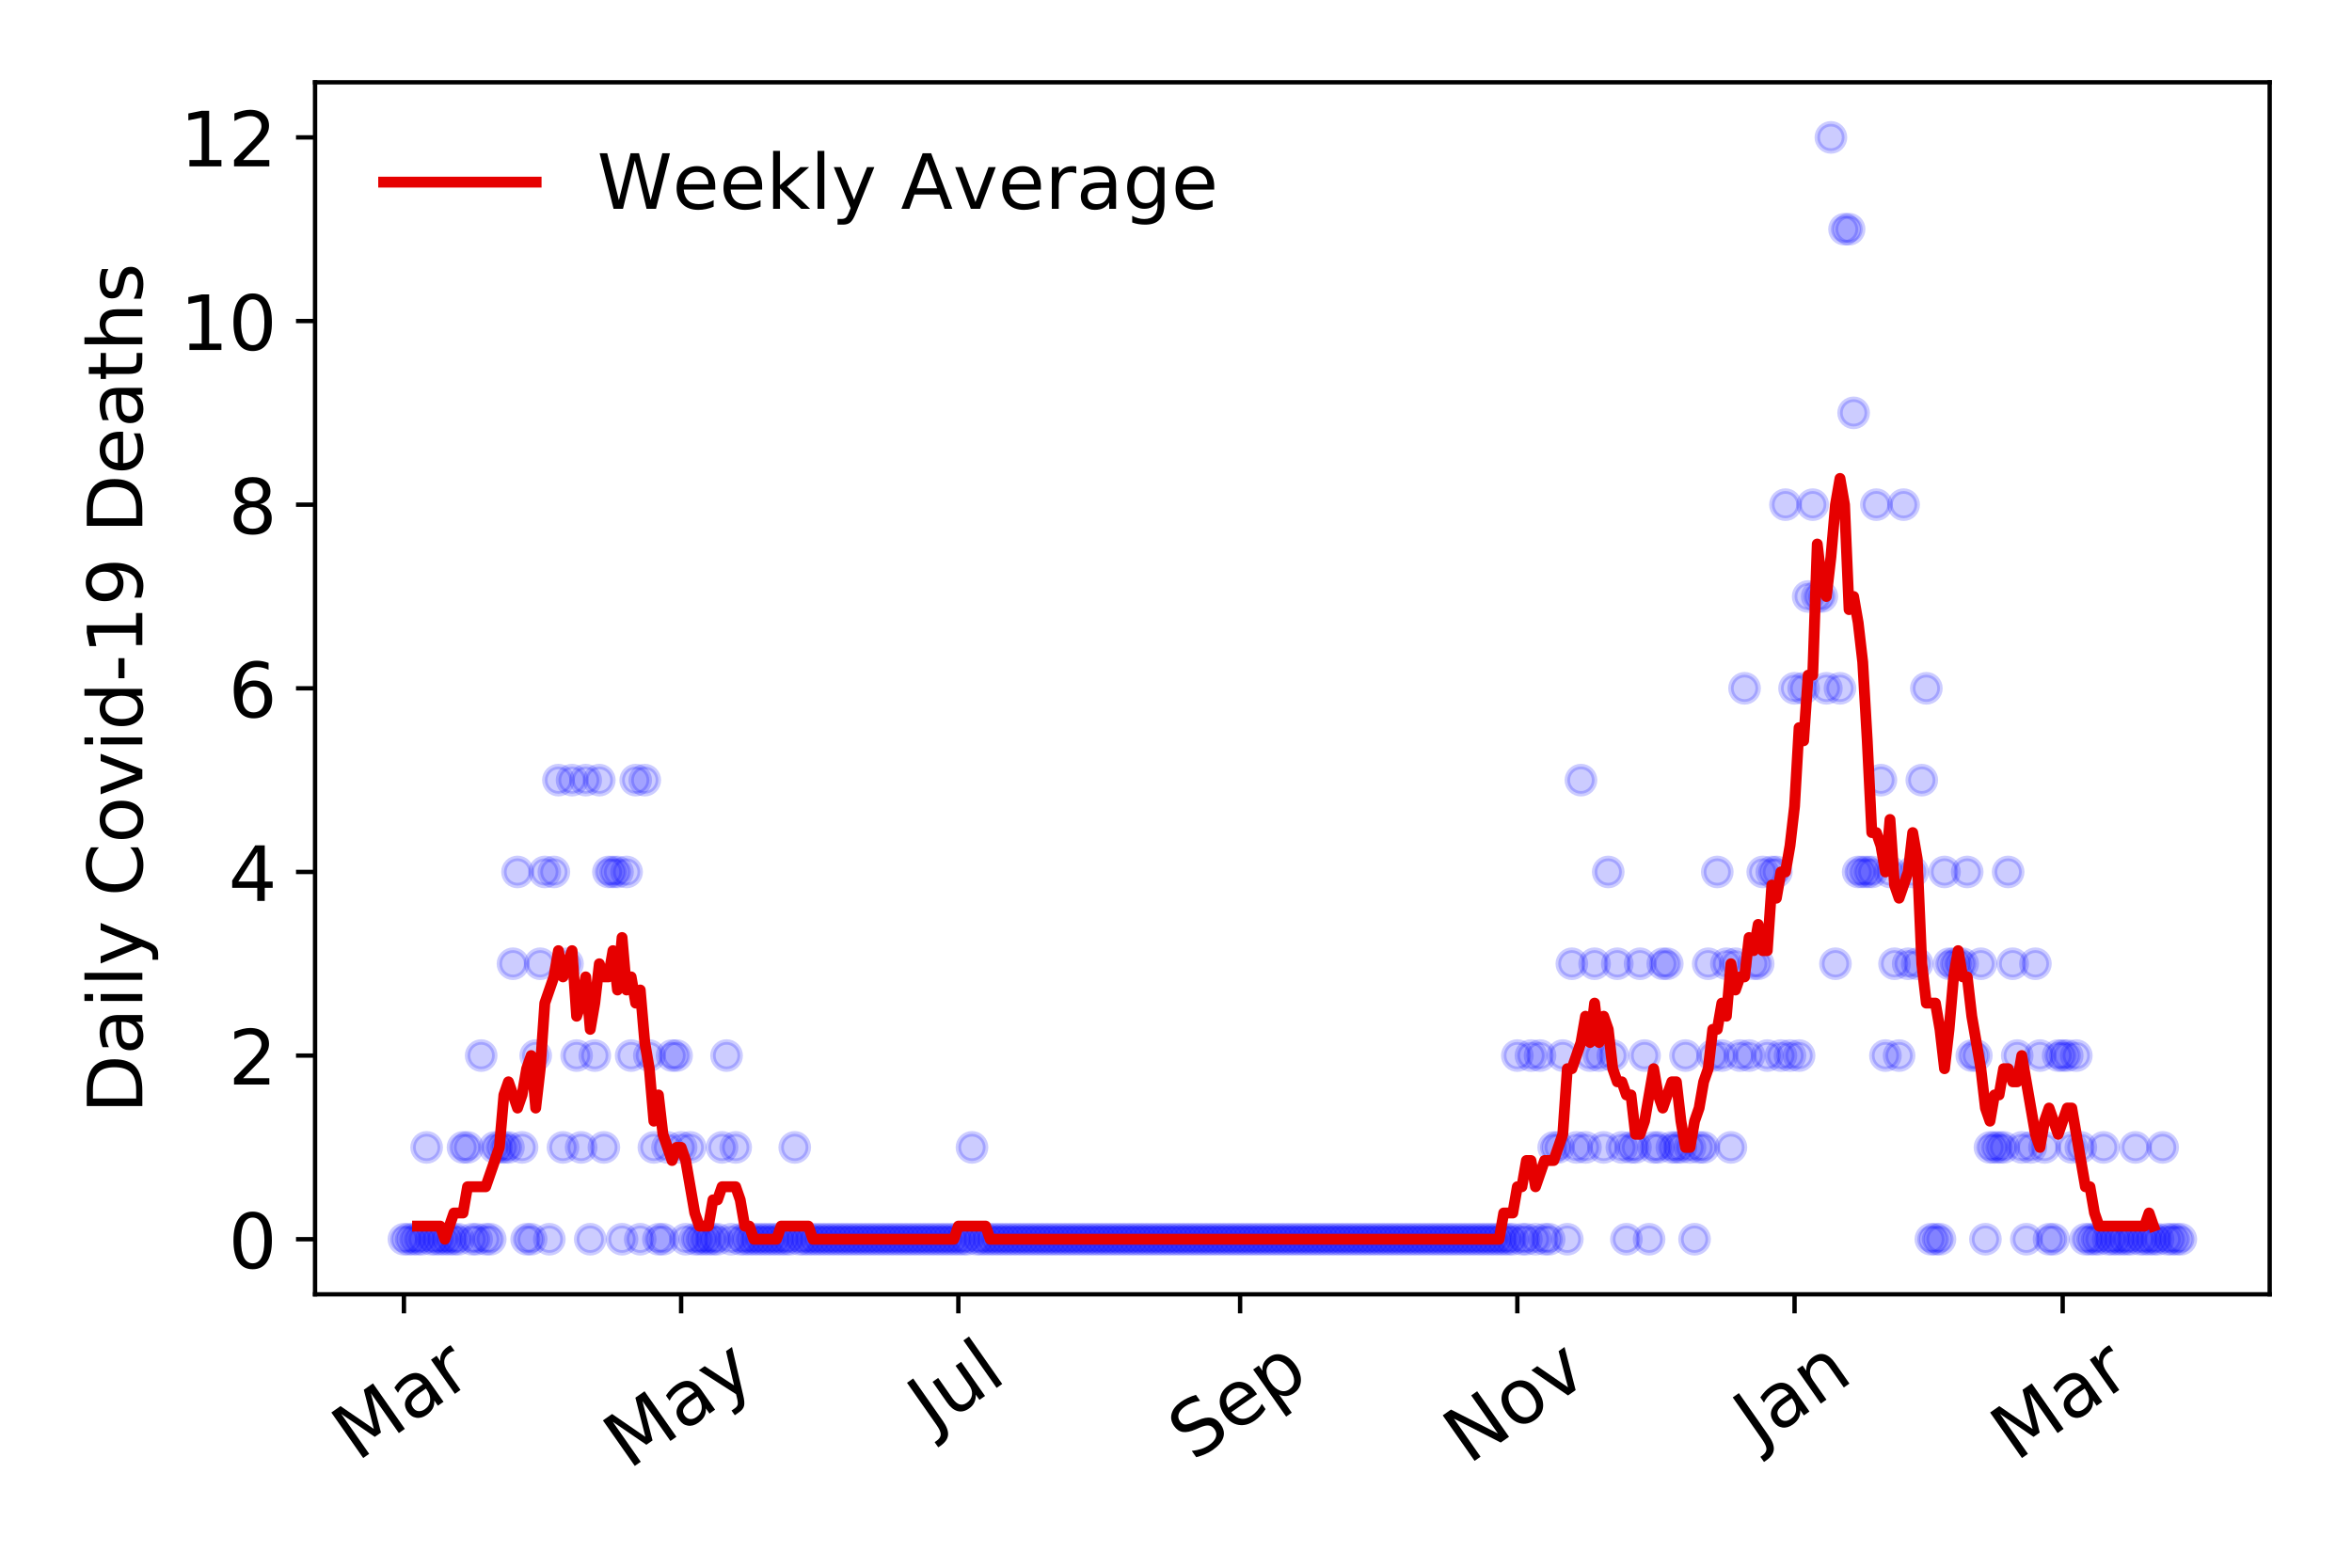 <?xml version="1.0" encoding="utf-8" standalone="no"?>
<!DOCTYPE svg PUBLIC "-//W3C//DTD SVG 1.1//EN"
  "http://www.w3.org/Graphics/SVG/1.1/DTD/svg11.dtd">
<!-- Created with matplotlib (https://matplotlib.org/) -->
<svg height="288pt" version="1.1" viewBox="0 0 432 288" width="432pt" xmlns="http://www.w3.org/2000/svg" xmlns:xlink="http://www.w3.org/1999/xlink">
 <defs>
  <style type="text/css">
*{stroke-linecap:butt;stroke-linejoin:round;}
  </style>
 </defs>
 <g id="figure_1">
  <g id="patch_1">
   <path d="M 0 288 
L 432 288 
L 432 0 
L 0 0 
z
" style="fill:#ffffff;"/>
  </g>
  <g id="axes_1">
   <g id="patch_2">
    <path d="M 57.87 237.778 
L 416.88 237.778 
L 416.88 15.12 
L 57.87 15.12 
z
" style="fill:#ffffff;"/>
   </g>
   <g id="matplotlib.axis_1">
    <g id="xtick_1">
     <g id="line2d_1">
      <defs>
       <path d="M 0 0 
L 0 3.5 
" id="m33ef77f373" style="stroke:#000000;stroke-width:0.8;"/>
      </defs>
      <g>
       <use style="stroke:#000000;stroke-width:0.8;" x="74.189" xlink:href="#m33ef77f373" y="237.778"/>
      </g>
     </g>
     <g id="text_1">
      <!-- Mar -->
      <defs>
       <path d="M 9.812 72.906 
L 24.516 72.906 
L 43.109 23.297 
L 61.812 72.906 
L 76.516 72.906 
L 76.516 0 
L 66.891 0 
L 66.891 64.016 
L 48.094 14.016 
L 38.188 14.016 
L 19.391 64.016 
L 19.391 0 
L 9.812 0 
z
" id="DejaVuSans-77"/>
       <path d="M 34.281 27.484 
Q 23.391 27.484 19.188 25 
Q 14.984 22.516 14.984 16.5 
Q 14.984 11.719 18.141 8.906 
Q 21.297 6.109 26.703 6.109 
Q 34.188 6.109 38.703 11.406 
Q 43.219 16.703 43.219 25.484 
L 43.219 27.484 
z
M 52.203 31.203 
L 52.203 0 
L 43.219 0 
L 43.219 8.297 
Q 40.141 3.328 35.547 0.953 
Q 30.953 -1.422 24.312 -1.422 
Q 15.922 -1.422 10.953 3.297 
Q 6 8.016 6 15.922 
Q 6 25.141 12.172 29.828 
Q 18.359 34.516 30.609 34.516 
L 43.219 34.516 
L 43.219 35.406 
Q 43.219 41.609 39.141 45 
Q 35.062 48.391 27.688 48.391 
Q 23 48.391 18.547 47.266 
Q 14.109 46.141 10.016 43.891 
L 10.016 52.203 
Q 14.938 54.109 19.578 55.047 
Q 24.219 56 28.609 56 
Q 40.484 56 46.344 49.844 
Q 52.203 43.703 52.203 31.203 
z
" id="DejaVuSans-97"/>
       <path d="M 41.109 46.297 
Q 39.594 47.172 37.812 47.578 
Q 36.031 48 33.891 48 
Q 26.266 48 22.188 43.047 
Q 18.109 38.094 18.109 28.812 
L 18.109 0 
L 9.078 0 
L 9.078 54.688 
L 18.109 54.688 
L 18.109 46.188 
Q 20.953 51.172 25.484 53.578 
Q 30.031 56 36.531 56 
Q 37.453 56 38.578 55.875 
Q 39.703 55.766 41.062 55.516 
z
" id="DejaVuSans-114"/>
      </defs>
      <g transform="translate(65.586 268.643)rotate(-35)scale(0.14 -0.14)">
       <use xlink:href="#DejaVuSans-77"/>
       <use x="86.279" xlink:href="#DejaVuSans-97"/>
       <use x="147.559" xlink:href="#DejaVuSans-114"/>
      </g>
     </g>
    </g>
    <g id="xtick_2">
     <g id="line2d_2">
      <g>
       <use style="stroke:#000000;stroke-width:0.8;" x="125.106" xlink:href="#m33ef77f373" y="237.778"/>
      </g>
     </g>
     <g id="text_2">
      <!-- May -->
      <defs>
       <path d="M 32.172 -5.078 
Q 28.375 -14.844 24.75 -17.812 
Q 21.141 -20.797 15.094 -20.797 
L 7.906 -20.797 
L 7.906 -13.281 
L 13.188 -13.281 
Q 16.891 -13.281 18.938 -11.516 
Q 21 -9.766 23.484 -3.219 
L 25.094 0.875 
L 2.984 54.688 
L 12.5 54.688 
L 29.594 11.922 
L 46.688 54.688 
L 56.203 54.688 
z
" id="DejaVuSans-121"/>
      </defs>
      <g transform="translate(115.467 270.094)rotate(-35)scale(0.14 -0.14)">
       <use xlink:href="#DejaVuSans-77"/>
       <use x="86.279" xlink:href="#DejaVuSans-97"/>
       <use x="147.559" xlink:href="#DejaVuSans-121"/>
      </g>
     </g>
    </g>
    <g id="xtick_3">
     <g id="line2d_3">
      <g>
       <use style="stroke:#000000;stroke-width:0.8;" x="176.024" xlink:href="#m33ef77f373" y="237.778"/>
      </g>
     </g>
     <g id="text_3">
      <!-- Jul -->
      <defs>
       <path d="M 9.812 72.906 
L 19.672 72.906 
L 19.672 5.078 
Q 19.672 -8.109 14.672 -14.062 
Q 9.672 -20.016 -1.422 -20.016 
L -5.172 -20.016 
L -5.172 -11.719 
L -2.094 -11.719 
Q 4.438 -11.719 7.125 -8.047 
Q 9.812 -4.391 9.812 5.078 
z
" id="DejaVuSans-74"/>
       <path d="M 8.5 21.578 
L 8.5 54.688 
L 17.484 54.688 
L 17.484 21.922 
Q 17.484 14.156 20.5 10.266 
Q 23.531 6.391 29.594 6.391 
Q 36.859 6.391 41.078 11.031 
Q 45.312 15.672 45.312 23.688 
L 45.312 54.688 
L 54.297 54.688 
L 54.297 0 
L 45.312 0 
L 45.312 8.406 
Q 42.047 3.422 37.719 1 
Q 33.406 -1.422 27.688 -1.422 
Q 18.266 -1.422 13.375 4.438 
Q 8.5 10.297 8.5 21.578 
z
M 31.109 56 
z
" id="DejaVuSans-117"/>
       <path d="M 9.422 75.984 
L 18.406 75.984 
L 18.406 0 
L 9.422 0 
z
" id="DejaVuSans-108"/>
      </defs>
      <g transform="translate(171.321 263.181)rotate(-35)scale(0.14 -0.14)">
       <use xlink:href="#DejaVuSans-74"/>
       <use x="29.492" xlink:href="#DejaVuSans-117"/>
       <use x="92.871" xlink:href="#DejaVuSans-108"/>
      </g>
     </g>
    </g>
    <g id="xtick_4">
     <g id="line2d_4">
      <g>
       <use style="stroke:#000000;stroke-width:0.8;" x="227.776" xlink:href="#m33ef77f373" y="237.778"/>
      </g>
     </g>
     <g id="text_4">
      <!-- Sep -->
      <defs>
       <path d="M 53.516 70.516 
L 53.516 60.891 
Q 47.906 63.578 42.922 64.891 
Q 37.938 66.219 33.297 66.219 
Q 25.25 66.219 20.875 63.094 
Q 16.5 59.969 16.5 54.203 
Q 16.5 49.359 19.406 46.891 
Q 22.312 44.438 30.422 42.922 
L 36.375 41.703 
Q 47.406 39.594 52.656 34.297 
Q 57.906 29 57.906 20.125 
Q 57.906 9.516 50.797 4.047 
Q 43.703 -1.422 29.984 -1.422 
Q 24.812 -1.422 18.969 -0.25 
Q 13.141 0.922 6.891 3.219 
L 6.891 13.375 
Q 12.891 10.016 18.656 8.297 
Q 24.422 6.594 29.984 6.594 
Q 38.422 6.594 43.016 9.906 
Q 47.609 13.234 47.609 19.391 
Q 47.609 24.75 44.312 27.781 
Q 41.016 30.812 33.5 32.328 
L 27.484 33.5 
Q 16.453 35.688 11.516 40.375 
Q 6.594 45.062 6.594 53.422 
Q 6.594 63.094 13.406 68.656 
Q 20.219 74.219 32.172 74.219 
Q 37.312 74.219 42.625 73.281 
Q 47.953 72.359 53.516 70.516 
z
" id="DejaVuSans-83"/>
       <path d="M 56.203 29.594 
L 56.203 25.203 
L 14.891 25.203 
Q 15.484 15.922 20.484 11.062 
Q 25.484 6.203 34.422 6.203 
Q 39.594 6.203 44.453 7.469 
Q 49.312 8.734 54.109 11.281 
L 54.109 2.781 
Q 49.266 0.734 44.188 -0.344 
Q 39.109 -1.422 33.891 -1.422 
Q 20.797 -1.422 13.156 6.188 
Q 5.516 13.812 5.516 26.812 
Q 5.516 40.234 12.766 48.109 
Q 20.016 56 32.328 56 
Q 43.359 56 49.781 48.891 
Q 56.203 41.797 56.203 29.594 
z
M 47.219 32.234 
Q 47.125 39.594 43.094 43.984 
Q 39.062 48.391 32.422 48.391 
Q 24.906 48.391 20.391 44.141 
Q 15.875 39.891 15.188 32.172 
z
" id="DejaVuSans-101"/>
       <path d="M 18.109 8.203 
L 18.109 -20.797 
L 9.078 -20.797 
L 9.078 54.688 
L 18.109 54.688 
L 18.109 46.391 
Q 20.953 51.266 25.266 53.625 
Q 29.594 56 35.594 56 
Q 45.562 56 51.781 48.094 
Q 58.016 40.188 58.016 27.297 
Q 58.016 14.406 51.781 6.484 
Q 45.562 -1.422 35.594 -1.422 
Q 29.594 -1.422 25.266 0.953 
Q 20.953 3.328 18.109 8.203 
z
M 48.688 27.297 
Q 48.688 37.203 44.609 42.844 
Q 40.531 48.484 33.406 48.484 
Q 26.266 48.484 22.188 42.844 
Q 18.109 37.203 18.109 27.297 
Q 18.109 17.391 22.188 11.75 
Q 26.266 6.109 33.406 6.109 
Q 40.531 6.109 44.609 11.75 
Q 48.688 17.391 48.688 27.297 
z
" id="DejaVuSans-112"/>
      </defs>
      <g transform="translate(219.183 268.629)rotate(-35)scale(0.14 -0.14)">
       <use xlink:href="#DejaVuSans-83"/>
       <use x="63.477" xlink:href="#DejaVuSans-101"/>
       <use x="125" xlink:href="#DejaVuSans-112"/>
      </g>
     </g>
    </g>
    <g id="xtick_5">
     <g id="line2d_5">
      <g>
       <use style="stroke:#000000;stroke-width:0.8;" x="278.693" xlink:href="#m33ef77f373" y="237.778"/>
      </g>
     </g>
     <g id="text_5">
      <!-- Nov -->
      <defs>
       <path d="M 9.812 72.906 
L 23.094 72.906 
L 55.422 11.922 
L 55.422 72.906 
L 64.984 72.906 
L 64.984 0 
L 51.703 0 
L 19.391 60.984 
L 19.391 0 
L 9.812 0 
z
" id="DejaVuSans-78"/>
       <path d="M 30.609 48.391 
Q 23.391 48.391 19.188 42.75 
Q 14.984 37.109 14.984 27.297 
Q 14.984 17.484 19.156 11.844 
Q 23.344 6.203 30.609 6.203 
Q 37.797 6.203 41.984 11.859 
Q 46.188 17.531 46.188 27.297 
Q 46.188 37.016 41.984 42.703 
Q 37.797 48.391 30.609 48.391 
z
M 30.609 56 
Q 42.328 56 49.016 48.375 
Q 55.719 40.766 55.719 27.297 
Q 55.719 13.875 49.016 6.219 
Q 42.328 -1.422 30.609 -1.422 
Q 18.844 -1.422 12.172 6.219 
Q 5.516 13.875 5.516 27.297 
Q 5.516 40.766 12.172 48.375 
Q 18.844 56 30.609 56 
z
" id="DejaVuSans-111"/>
       <path d="M 2.984 54.688 
L 12.5 54.688 
L 29.594 8.797 
L 46.688 54.688 
L 56.203 54.688 
L 35.688 0 
L 23.484 0 
z
" id="DejaVuSans-118"/>
      </defs>
      <g transform="translate(269.717 269.166)rotate(-35)scale(0.14 -0.14)">
       <use xlink:href="#DejaVuSans-78"/>
       <use x="74.805" xlink:href="#DejaVuSans-111"/>
       <use x="135.986" xlink:href="#DejaVuSans-118"/>
      </g>
     </g>
    </g>
    <g id="xtick_6">
     <g id="line2d_6">
      <g>
       <use style="stroke:#000000;stroke-width:0.8;" x="329.611" xlink:href="#m33ef77f373" y="237.778"/>
      </g>
     </g>
     <g id="text_6">
      <!-- Jan -->
      <defs>
       <path d="M 54.891 33.016 
L 54.891 0 
L 45.906 0 
L 45.906 32.719 
Q 45.906 40.484 42.875 44.328 
Q 39.844 48.188 33.797 48.188 
Q 26.516 48.188 22.312 43.547 
Q 18.109 38.922 18.109 30.906 
L 18.109 0 
L 9.078 0 
L 9.078 54.688 
L 18.109 54.688 
L 18.109 46.188 
Q 21.344 51.125 25.703 53.562 
Q 30.078 56 35.797 56 
Q 45.219 56 50.047 50.172 
Q 54.891 44.344 54.891 33.016 
z
" id="DejaVuSans-110"/>
      </defs>
      <g transform="translate(322.987 265.871)rotate(-35)scale(0.14 -0.14)">
       <use xlink:href="#DejaVuSans-74"/>
       <use x="29.492" xlink:href="#DejaVuSans-97"/>
       <use x="90.771" xlink:href="#DejaVuSans-110"/>
      </g>
     </g>
    </g>
    <g id="xtick_7">
     <g id="line2d_7">
      <g>
       <use style="stroke:#000000;stroke-width:0.8;" x="378.859" xlink:href="#m33ef77f373" y="237.778"/>
      </g>
     </g>
     <g id="text_7">
      <!-- Mar -->
      <g transform="translate(370.256 268.643)rotate(-35)scale(0.14 -0.14)">
       <use xlink:href="#DejaVuSans-77"/>
       <use x="86.279" xlink:href="#DejaVuSans-97"/>
       <use x="147.559" xlink:href="#DejaVuSans-114"/>
      </g>
     </g>
    </g>
   </g>
   <g id="matplotlib.axis_2">
    <g id="ytick_1">
     <g id="line2d_8">
      <defs>
       <path d="M 0 0 
L -3.5 0 
" id="m127bf559de" style="stroke:#000000;stroke-width:0.8;"/>
      </defs>
      <g>
       <use style="stroke:#000000;stroke-width:0.8;" x="57.87" xlink:href="#m127bf559de" y="227.657"/>
      </g>
     </g>
     <g id="text_8">
      <!-- 0 -->
      <defs>
       <path d="M 31.781 66.406 
Q 24.172 66.406 20.328 58.906 
Q 16.5 51.422 16.5 36.375 
Q 16.5 21.391 20.328 13.891 
Q 24.172 6.391 31.781 6.391 
Q 39.453 6.391 43.281 13.891 
Q 47.125 21.391 47.125 36.375 
Q 47.125 51.422 43.281 58.906 
Q 39.453 66.406 31.781 66.406 
z
M 31.781 74.219 
Q 44.047 74.219 50.516 64.516 
Q 56.984 54.828 56.984 36.375 
Q 56.984 17.969 50.516 8.266 
Q 44.047 -1.422 31.781 -1.422 
Q 19.531 -1.422 13.062 8.266 
Q 6.594 17.969 6.594 36.375 
Q 6.594 54.828 13.062 64.516 
Q 19.531 74.219 31.781 74.219 
z
" id="DejaVuSans-48"/>
      </defs>
      <g transform="translate(41.962 232.976)scale(0.14 -0.14)">
       <use xlink:href="#DejaVuSans-48"/>
      </g>
     </g>
    </g>
    <g id="ytick_2">
     <g id="line2d_9">
      <g>
       <use style="stroke:#000000;stroke-width:0.8;" x="57.87" xlink:href="#m127bf559de" y="193.921"/>
      </g>
     </g>
     <g id="text_9">
      <!-- 2 -->
      <defs>
       <path d="M 19.188 8.297 
L 53.609 8.297 
L 53.609 0 
L 7.328 0 
L 7.328 8.297 
Q 12.938 14.109 22.625 23.891 
Q 32.328 33.688 34.812 36.531 
Q 39.547 41.844 41.422 45.531 
Q 43.312 49.219 43.312 52.781 
Q 43.312 58.594 39.234 62.25 
Q 35.156 65.922 28.609 65.922 
Q 23.969 65.922 18.812 64.312 
Q 13.672 62.703 7.812 59.422 
L 7.812 69.391 
Q 13.766 71.781 18.938 73 
Q 24.125 74.219 28.422 74.219 
Q 39.75 74.219 46.484 68.547 
Q 53.219 62.891 53.219 53.422 
Q 53.219 48.922 51.531 44.891 
Q 49.859 40.875 45.406 35.406 
Q 44.188 33.984 37.641 27.219 
Q 31.109 20.453 19.188 8.297 
z
" id="DejaVuSans-50"/>
      </defs>
      <g transform="translate(41.962 199.24)scale(0.14 -0.14)">
       <use xlink:href="#DejaVuSans-50"/>
      </g>
     </g>
    </g>
    <g id="ytick_3">
     <g id="line2d_10">
      <g>
       <use style="stroke:#000000;stroke-width:0.8;" x="57.87" xlink:href="#m127bf559de" y="160.185"/>
      </g>
     </g>
     <g id="text_10">
      <!-- 4 -->
      <defs>
       <path d="M 37.797 64.312 
L 12.891 25.391 
L 37.797 25.391 
z
M 35.203 72.906 
L 47.609 72.906 
L 47.609 25.391 
L 58.016 25.391 
L 58.016 17.188 
L 47.609 17.188 
L 47.609 0 
L 37.797 0 
L 37.797 17.188 
L 4.891 17.188 
L 4.891 26.703 
z
" id="DejaVuSans-52"/>
      </defs>
      <g transform="translate(41.962 165.504)scale(0.14 -0.14)">
       <use xlink:href="#DejaVuSans-52"/>
      </g>
     </g>
    </g>
    <g id="ytick_4">
     <g id="line2d_11">
      <g>
       <use style="stroke:#000000;stroke-width:0.8;" x="57.87" xlink:href="#m127bf559de" y="126.449"/>
      </g>
     </g>
     <g id="text_11">
      <!-- 6 -->
      <defs>
       <path d="M 33.016 40.375 
Q 26.375 40.375 22.484 35.828 
Q 18.609 31.297 18.609 23.391 
Q 18.609 15.531 22.484 10.953 
Q 26.375 6.391 33.016 6.391 
Q 39.656 6.391 43.531 10.953 
Q 47.406 15.531 47.406 23.391 
Q 47.406 31.297 43.531 35.828 
Q 39.656 40.375 33.016 40.375 
z
M 52.594 71.297 
L 52.594 62.312 
Q 48.875 64.062 45.094 64.984 
Q 41.312 65.922 37.594 65.922 
Q 27.828 65.922 22.672 59.328 
Q 17.531 52.734 16.797 39.406 
Q 19.672 43.656 24.016 45.922 
Q 28.375 48.188 33.594 48.188 
Q 44.578 48.188 50.953 41.516 
Q 57.328 34.859 57.328 23.391 
Q 57.328 12.156 50.688 5.359 
Q 44.047 -1.422 33.016 -1.422 
Q 20.359 -1.422 13.672 8.266 
Q 6.984 17.969 6.984 36.375 
Q 6.984 53.656 15.188 63.938 
Q 23.391 74.219 37.203 74.219 
Q 40.922 74.219 44.703 73.484 
Q 48.484 72.75 52.594 71.297 
z
" id="DejaVuSans-54"/>
      </defs>
      <g transform="translate(41.962 131.768)scale(0.14 -0.14)">
       <use xlink:href="#DejaVuSans-54"/>
      </g>
     </g>
    </g>
    <g id="ytick_5">
     <g id="line2d_12">
      <g>
       <use style="stroke:#000000;stroke-width:0.8;" x="57.87" xlink:href="#m127bf559de" y="92.713"/>
      </g>
     </g>
     <g id="text_12">
      <!-- 8 -->
      <defs>
       <path d="M 31.781 34.625 
Q 24.75 34.625 20.719 30.859 
Q 16.703 27.094 16.703 20.516 
Q 16.703 13.922 20.719 10.156 
Q 24.75 6.391 31.781 6.391 
Q 38.812 6.391 42.859 10.172 
Q 46.922 13.969 46.922 20.516 
Q 46.922 27.094 42.891 30.859 
Q 38.875 34.625 31.781 34.625 
z
M 21.922 38.812 
Q 15.578 40.375 12.031 44.719 
Q 8.5 49.078 8.5 55.328 
Q 8.5 64.062 14.719 69.141 
Q 20.953 74.219 31.781 74.219 
Q 42.672 74.219 48.875 69.141 
Q 55.078 64.062 55.078 55.328 
Q 55.078 49.078 51.531 44.719 
Q 48 40.375 41.703 38.812 
Q 48.828 37.156 52.797 32.312 
Q 56.781 27.484 56.781 20.516 
Q 56.781 9.906 50.312 4.234 
Q 43.844 -1.422 31.781 -1.422 
Q 19.734 -1.422 13.25 4.234 
Q 6.781 9.906 6.781 20.516 
Q 6.781 27.484 10.781 32.312 
Q 14.797 37.156 21.922 38.812 
z
M 18.312 54.391 
Q 18.312 48.734 21.844 45.562 
Q 25.391 42.391 31.781 42.391 
Q 38.141 42.391 41.719 45.562 
Q 45.312 48.734 45.312 54.391 
Q 45.312 60.062 41.719 63.234 
Q 38.141 66.406 31.781 66.406 
Q 25.391 66.406 21.844 63.234 
Q 18.312 60.062 18.312 54.391 
z
" id="DejaVuSans-56"/>
      </defs>
      <g transform="translate(41.962 98.032)scale(0.14 -0.14)">
       <use xlink:href="#DejaVuSans-56"/>
      </g>
     </g>
    </g>
    <g id="ytick_6">
     <g id="line2d_13">
      <g>
       <use style="stroke:#000000;stroke-width:0.8;" x="57.87" xlink:href="#m127bf559de" y="58.977"/>
      </g>
     </g>
     <g id="text_13">
      <!-- 10 -->
      <defs>
       <path d="M 12.406 8.297 
L 28.516 8.297 
L 28.516 63.922 
L 10.984 60.406 
L 10.984 69.391 
L 28.422 72.906 
L 38.281 72.906 
L 38.281 8.297 
L 54.391 8.297 
L 54.391 0 
L 12.406 0 
z
" id="DejaVuSans-49"/>
      </defs>
      <g transform="translate(33.055 64.296)scale(0.14 -0.14)">
       <use xlink:href="#DejaVuSans-49"/>
       <use x="63.623" xlink:href="#DejaVuSans-48"/>
      </g>
     </g>
    </g>
    <g id="ytick_7">
     <g id="line2d_14">
      <g>
       <use style="stroke:#000000;stroke-width:0.8;" x="57.87" xlink:href="#m127bf559de" y="25.241"/>
      </g>
     </g>
     <g id="text_14">
      <!-- 12 -->
      <g transform="translate(33.055 30.56)scale(0.14 -0.14)">
       <use xlink:href="#DejaVuSans-49"/>
       <use x="63.623" xlink:href="#DejaVuSans-50"/>
      </g>
     </g>
    </g>
    <g id="text_15">
     <!-- Daily Covid-19 Deaths -->
     <defs>
      <path d="M 19.672 64.797 
L 19.672 8.109 
L 31.594 8.109 
Q 46.688 8.109 53.688 14.938 
Q 60.688 21.781 60.688 36.531 
Q 60.688 51.172 53.688 57.984 
Q 46.688 64.797 31.594 64.797 
z
M 9.812 72.906 
L 30.078 72.906 
Q 51.266 72.906 61.172 64.094 
Q 71.094 55.281 71.094 36.531 
Q 71.094 17.672 61.125 8.828 
Q 51.172 0 30.078 0 
L 9.812 0 
z
" id="DejaVuSans-68"/>
      <path d="M 9.422 54.688 
L 18.406 54.688 
L 18.406 0 
L 9.422 0 
z
M 9.422 75.984 
L 18.406 75.984 
L 18.406 64.594 
L 9.422 64.594 
z
" id="DejaVuSans-105"/>
      <path id="DejaVuSans-32"/>
      <path d="M 64.406 67.281 
L 64.406 56.891 
Q 59.422 61.531 53.781 63.812 
Q 48.141 66.109 41.797 66.109 
Q 29.297 66.109 22.656 58.469 
Q 16.016 50.828 16.016 36.375 
Q 16.016 21.969 22.656 14.328 
Q 29.297 6.688 41.797 6.688 
Q 48.141 6.688 53.781 8.984 
Q 59.422 11.281 64.406 15.922 
L 64.406 5.609 
Q 59.234 2.094 53.438 0.328 
Q 47.656 -1.422 41.219 -1.422 
Q 24.656 -1.422 15.125 8.703 
Q 5.609 18.844 5.609 36.375 
Q 5.609 53.953 15.125 64.078 
Q 24.656 74.219 41.219 74.219 
Q 47.75 74.219 53.531 72.484 
Q 59.328 70.75 64.406 67.281 
z
" id="DejaVuSans-67"/>
      <path d="M 45.406 46.391 
L 45.406 75.984 
L 54.391 75.984 
L 54.391 0 
L 45.406 0 
L 45.406 8.203 
Q 42.578 3.328 38.25 0.953 
Q 33.938 -1.422 27.875 -1.422 
Q 17.969 -1.422 11.734 6.484 
Q 5.516 14.406 5.516 27.297 
Q 5.516 40.188 11.734 48.094 
Q 17.969 56 27.875 56 
Q 33.938 56 38.25 53.625 
Q 42.578 51.266 45.406 46.391 
z
M 14.797 27.297 
Q 14.797 17.391 18.875 11.75 
Q 22.953 6.109 30.078 6.109 
Q 37.203 6.109 41.297 11.75 
Q 45.406 17.391 45.406 27.297 
Q 45.406 37.203 41.297 42.844 
Q 37.203 48.484 30.078 48.484 
Q 22.953 48.484 18.875 42.844 
Q 14.797 37.203 14.797 27.297 
z
" id="DejaVuSans-100"/>
      <path d="M 4.891 31.391 
L 31.203 31.391 
L 31.203 23.391 
L 4.891 23.391 
z
" id="DejaVuSans-45"/>
      <path d="M 10.984 1.516 
L 10.984 10.5 
Q 14.703 8.734 18.5 7.812 
Q 22.312 6.891 25.984 6.891 
Q 35.75 6.891 40.891 13.453 
Q 46.047 20.016 46.781 33.406 
Q 43.953 29.203 39.594 26.953 
Q 35.25 24.703 29.984 24.703 
Q 19.047 24.703 12.672 31.312 
Q 6.297 37.938 6.297 49.422 
Q 6.297 60.641 12.938 67.422 
Q 19.578 74.219 30.609 74.219 
Q 43.266 74.219 49.922 64.516 
Q 56.594 54.828 56.594 36.375 
Q 56.594 19.141 48.406 8.859 
Q 40.234 -1.422 26.422 -1.422 
Q 22.703 -1.422 18.891 -0.688 
Q 15.094 0.047 10.984 1.516 
z
M 30.609 32.422 
Q 37.25 32.422 41.125 36.953 
Q 45.016 41.5 45.016 49.422 
Q 45.016 57.281 41.125 61.844 
Q 37.25 66.406 30.609 66.406 
Q 23.969 66.406 20.094 61.844 
Q 16.219 57.281 16.219 49.422 
Q 16.219 41.5 20.094 36.953 
Q 23.969 32.422 30.609 32.422 
z
" id="DejaVuSans-57"/>
      <path d="M 18.312 70.219 
L 18.312 54.688 
L 36.812 54.688 
L 36.812 47.703 
L 18.312 47.703 
L 18.312 18.016 
Q 18.312 11.328 20.141 9.422 
Q 21.969 7.516 27.594 7.516 
L 36.812 7.516 
L 36.812 0 
L 27.594 0 
Q 17.188 0 13.234 3.875 
Q 9.281 7.766 9.281 18.016 
L 9.281 47.703 
L 2.688 47.703 
L 2.688 54.688 
L 9.281 54.688 
L 9.281 70.219 
z
" id="DejaVuSans-116"/>
      <path d="M 54.891 33.016 
L 54.891 0 
L 45.906 0 
L 45.906 32.719 
Q 45.906 40.484 42.875 44.328 
Q 39.844 48.188 33.797 48.188 
Q 26.516 48.188 22.312 43.547 
Q 18.109 38.922 18.109 30.906 
L 18.109 0 
L 9.078 0 
L 9.078 75.984 
L 18.109 75.984 
L 18.109 46.188 
Q 21.344 51.125 25.703 53.562 
Q 30.078 56 35.797 56 
Q 45.219 56 50.047 50.172 
Q 54.891 44.344 54.891 33.016 
z
" id="DejaVuSans-104"/>
      <path d="M 44.281 53.078 
L 44.281 44.578 
Q 40.484 46.531 36.375 47.5 
Q 32.281 48.484 27.875 48.484 
Q 21.188 48.484 17.844 46.438 
Q 14.5 44.391 14.5 40.281 
Q 14.5 37.156 16.891 35.375 
Q 19.281 33.594 26.516 31.984 
L 29.594 31.297 
Q 39.156 29.25 43.188 25.516 
Q 47.219 21.781 47.219 15.094 
Q 47.219 7.469 41.188 3.016 
Q 35.156 -1.422 24.609 -1.422 
Q 20.219 -1.422 15.453 -0.562 
Q 10.688 0.297 5.422 2 
L 5.422 11.281 
Q 10.406 8.688 15.234 7.391 
Q 20.062 6.109 24.812 6.109 
Q 31.156 6.109 34.562 8.281 
Q 37.984 10.453 37.984 14.406 
Q 37.984 18.062 35.516 20.016 
Q 33.062 21.969 24.703 23.781 
L 21.578 24.516 
Q 13.234 26.266 9.516 29.906 
Q 5.812 33.547 5.812 39.891 
Q 5.812 47.609 11.281 51.797 
Q 16.75 56 26.812 56 
Q 31.781 56 36.172 55.266 
Q 40.578 54.547 44.281 53.078 
z
" id="DejaVuSans-115"/>
     </defs>
     <g transform="translate(26.143 204.56)rotate(-90)scale(0.14 -0.14)">
      <use xlink:href="#DejaVuSans-68"/>
      <use x="77.002" xlink:href="#DejaVuSans-97"/>
      <use x="138.281" xlink:href="#DejaVuSans-105"/>
      <use x="166.064" xlink:href="#DejaVuSans-108"/>
      <use x="193.848" xlink:href="#DejaVuSans-121"/>
      <use x="253.027" xlink:href="#DejaVuSans-32"/>
      <use x="284.814" xlink:href="#DejaVuSans-67"/>
      <use x="354.639" xlink:href="#DejaVuSans-111"/>
      <use x="415.82" xlink:href="#DejaVuSans-118"/>
      <use x="475" xlink:href="#DejaVuSans-105"/>
      <use x="502.783" xlink:href="#DejaVuSans-100"/>
      <use x="566.26" xlink:href="#DejaVuSans-45"/>
      <use x="602.344" xlink:href="#DejaVuSans-49"/>
      <use x="665.967" xlink:href="#DejaVuSans-57"/>
      <use x="729.59" xlink:href="#DejaVuSans-32"/>
      <use x="761.377" xlink:href="#DejaVuSans-68"/>
      <use x="838.379" xlink:href="#DejaVuSans-101"/>
      <use x="899.902" xlink:href="#DejaVuSans-97"/>
      <use x="961.182" xlink:href="#DejaVuSans-116"/>
      <use x="1000.391" xlink:href="#DejaVuSans-104"/>
      <use x="1063.77" xlink:href="#DejaVuSans-115"/>
     </g>
    </g>
   </g>
   <g id="line2d_15">
    <defs>
     <path d="M 0 2.5 
C 0.663 2.5 1.299 2.237 1.768 1.768 
C 2.237 1.299 2.5 0.663 2.5 0 
C 2.5 -0.663 2.237 -1.299 1.768 -1.768 
C 1.299 -2.237 0.663 -2.5 0 -2.5 
C -0.663 -2.5 -1.299 -2.237 -1.768 -1.768 
C -2.237 -1.299 -2.5 -0.663 -2.5 0 
C -2.5 0.663 -2.237 1.299 -1.768 1.768 
C -1.299 2.237 -0.663 2.5 0 2.5 
z
" id="m273096f3b9" style="stroke:#0000ff;stroke-opacity:0.2;"/>
    </defs>
    <g clip-path="url(#pc4a0484a27)">
     <use style="fill:#0000ff;fill-opacity:0.2;stroke:#0000ff;stroke-opacity:0.2;" x="74.189" xlink:href="#m273096f3b9" y="227.657"/>
     <use style="fill:#0000ff;fill-opacity:0.2;stroke:#0000ff;stroke-opacity:0.2;" x="75.023" xlink:href="#m273096f3b9" y="227.657"/>
     <use style="fill:#0000ff;fill-opacity:0.2;stroke:#0000ff;stroke-opacity:0.2;" x="75.858" xlink:href="#m273096f3b9" y="227.657"/>
     <use style="fill:#0000ff;fill-opacity:0.2;stroke:#0000ff;stroke-opacity:0.2;" x="76.693" xlink:href="#m273096f3b9" y="227.657"/>
     <use style="fill:#0000ff;fill-opacity:0.2;stroke:#0000ff;stroke-opacity:0.2;" x="77.527" xlink:href="#m273096f3b9" y="227.657"/>
     <use style="fill:#0000ff;fill-opacity:0.2;stroke:#0000ff;stroke-opacity:0.2;" x="78.362" xlink:href="#m273096f3b9" y="210.789"/>
     <use style="fill:#0000ff;fill-opacity:0.2;stroke:#0000ff;stroke-opacity:0.2;" x="79.197" xlink:href="#m273096f3b9" y="227.657"/>
     <use style="fill:#0000ff;fill-opacity:0.2;stroke:#0000ff;stroke-opacity:0.2;" x="80.032" xlink:href="#m273096f3b9" y="227.657"/>
     <use style="fill:#0000ff;fill-opacity:0.2;stroke:#0000ff;stroke-opacity:0.2;" x="80.866" xlink:href="#m273096f3b9" y="227.657"/>
     <use style="fill:#0000ff;fill-opacity:0.2;stroke:#0000ff;stroke-opacity:0.2;" x="81.701" xlink:href="#m273096f3b9" y="227.657"/>
     <use style="fill:#0000ff;fill-opacity:0.2;stroke:#0000ff;stroke-opacity:0.2;" x="82.536" xlink:href="#m273096f3b9" y="227.657"/>
     <use style="fill:#0000ff;fill-opacity:0.2;stroke:#0000ff;stroke-opacity:0.2;" x="83.37" xlink:href="#m273096f3b9" y="227.657"/>
     <use style="fill:#0000ff;fill-opacity:0.2;stroke:#0000ff;stroke-opacity:0.2;" x="84.205" xlink:href="#m273096f3b9" y="227.657"/>
     <use style="fill:#0000ff;fill-opacity:0.2;stroke:#0000ff;stroke-opacity:0.2;" x="85.04" xlink:href="#m273096f3b9" y="210.789"/>
     <use style="fill:#0000ff;fill-opacity:0.2;stroke:#0000ff;stroke-opacity:0.2;" x="85.875" xlink:href="#m273096f3b9" y="210.789"/>
     <use style="fill:#0000ff;fill-opacity:0.2;stroke:#0000ff;stroke-opacity:0.2;" x="86.709" xlink:href="#m273096f3b9" y="227.657"/>
     <use style="fill:#0000ff;fill-opacity:0.2;stroke:#0000ff;stroke-opacity:0.2;" x="87.544" xlink:href="#m273096f3b9" y="227.657"/>
     <use style="fill:#0000ff;fill-opacity:0.2;stroke:#0000ff;stroke-opacity:0.2;" x="88.379" xlink:href="#m273096f3b9" y="193.921"/>
     <use style="fill:#0000ff;fill-opacity:0.2;stroke:#0000ff;stroke-opacity:0.2;" x="89.213" xlink:href="#m273096f3b9" y="227.657"/>
     <use style="fill:#0000ff;fill-opacity:0.2;stroke:#0000ff;stroke-opacity:0.2;" x="90.048" xlink:href="#m273096f3b9" y="227.657"/>
     <use style="fill:#0000ff;fill-opacity:0.2;stroke:#0000ff;stroke-opacity:0.2;" x="90.883" xlink:href="#m273096f3b9" y="210.789"/>
     <use style="fill:#0000ff;fill-opacity:0.2;stroke:#0000ff;stroke-opacity:0.2;" x="91.718" xlink:href="#m273096f3b9" y="210.789"/>
     <use style="fill:#0000ff;fill-opacity:0.2;stroke:#0000ff;stroke-opacity:0.2;" x="92.552" xlink:href="#m273096f3b9" y="210.789"/>
     <use style="fill:#0000ff;fill-opacity:0.2;stroke:#0000ff;stroke-opacity:0.2;" x="93.387" xlink:href="#m273096f3b9" y="210.789"/>
     <use style="fill:#0000ff;fill-opacity:0.2;stroke:#0000ff;stroke-opacity:0.2;" x="94.222" xlink:href="#m273096f3b9" y="177.053"/>
     <use style="fill:#0000ff;fill-opacity:0.2;stroke:#0000ff;stroke-opacity:0.2;" x="95.056" xlink:href="#m273096f3b9" y="160.185"/>
     <use style="fill:#0000ff;fill-opacity:0.2;stroke:#0000ff;stroke-opacity:0.2;" x="95.891" xlink:href="#m273096f3b9" y="210.789"/>
     <use style="fill:#0000ff;fill-opacity:0.2;stroke:#0000ff;stroke-opacity:0.2;" x="96.726" xlink:href="#m273096f3b9" y="227.657"/>
     <use style="fill:#0000ff;fill-opacity:0.2;stroke:#0000ff;stroke-opacity:0.2;" x="97.561" xlink:href="#m273096f3b9" y="227.657"/>
     <use style="fill:#0000ff;fill-opacity:0.2;stroke:#0000ff;stroke-opacity:0.2;" x="98.395" xlink:href="#m273096f3b9" y="193.921"/>
     <use style="fill:#0000ff;fill-opacity:0.2;stroke:#0000ff;stroke-opacity:0.2;" x="99.23" xlink:href="#m273096f3b9" y="177.053"/>
     <use style="fill:#0000ff;fill-opacity:0.2;stroke:#0000ff;stroke-opacity:0.2;" x="100.065" xlink:href="#m273096f3b9" y="160.185"/>
     <use style="fill:#0000ff;fill-opacity:0.2;stroke:#0000ff;stroke-opacity:0.2;" x="100.899" xlink:href="#m273096f3b9" y="227.657"/>
     <use style="fill:#0000ff;fill-opacity:0.2;stroke:#0000ff;stroke-opacity:0.2;" x="101.734" xlink:href="#m273096f3b9" y="160.185"/>
     <use style="fill:#0000ff;fill-opacity:0.2;stroke:#0000ff;stroke-opacity:0.2;" x="102.569" xlink:href="#m273096f3b9" y="143.317"/>
     <use style="fill:#0000ff;fill-opacity:0.2;stroke:#0000ff;stroke-opacity:0.2;" x="103.404" xlink:href="#m273096f3b9" y="210.789"/>
     <use style="fill:#0000ff;fill-opacity:0.2;stroke:#0000ff;stroke-opacity:0.2;" x="104.238" xlink:href="#m273096f3b9" y="177.053"/>
     <use style="fill:#0000ff;fill-opacity:0.2;stroke:#0000ff;stroke-opacity:0.2;" x="105.073" xlink:href="#m273096f3b9" y="143.317"/>
     <use style="fill:#0000ff;fill-opacity:0.2;stroke:#0000ff;stroke-opacity:0.2;" x="105.908" xlink:href="#m273096f3b9" y="193.921"/>
     <use style="fill:#0000ff;fill-opacity:0.2;stroke:#0000ff;stroke-opacity:0.2;" x="106.742" xlink:href="#m273096f3b9" y="210.789"/>
     <use style="fill:#0000ff;fill-opacity:0.2;stroke:#0000ff;stroke-opacity:0.2;" x="107.577" xlink:href="#m273096f3b9" y="143.317"/>
     <use style="fill:#0000ff;fill-opacity:0.2;stroke:#0000ff;stroke-opacity:0.2;" x="108.412" xlink:href="#m273096f3b9" y="227.657"/>
     <use style="fill:#0000ff;fill-opacity:0.2;stroke:#0000ff;stroke-opacity:0.2;" x="109.247" xlink:href="#m273096f3b9" y="193.921"/>
     <use style="fill:#0000ff;fill-opacity:0.2;stroke:#0000ff;stroke-opacity:0.2;" x="110.081" xlink:href="#m273096f3b9" y="143.317"/>
     <use style="fill:#0000ff;fill-opacity:0.2;stroke:#0000ff;stroke-opacity:0.2;" x="110.916" xlink:href="#m273096f3b9" y="210.789"/>
     <use style="fill:#0000ff;fill-opacity:0.2;stroke:#0000ff;stroke-opacity:0.2;" x="111.751" xlink:href="#m273096f3b9" y="160.185"/>
     <use style="fill:#0000ff;fill-opacity:0.2;stroke:#0000ff;stroke-opacity:0.2;" x="112.585" xlink:href="#m273096f3b9" y="160.185"/>
     <use style="fill:#0000ff;fill-opacity:0.2;stroke:#0000ff;stroke-opacity:0.2;" x="113.42" xlink:href="#m273096f3b9" y="160.185"/>
     <use style="fill:#0000ff;fill-opacity:0.2;stroke:#0000ff;stroke-opacity:0.2;" x="114.255" xlink:href="#m273096f3b9" y="227.657"/>
     <use style="fill:#0000ff;fill-opacity:0.2;stroke:#0000ff;stroke-opacity:0.2;" x="115.09" xlink:href="#m273096f3b9" y="160.185"/>
     <use style="fill:#0000ff;fill-opacity:0.2;stroke:#0000ff;stroke-opacity:0.2;" x="115.924" xlink:href="#m273096f3b9" y="193.921"/>
     <use style="fill:#0000ff;fill-opacity:0.2;stroke:#0000ff;stroke-opacity:0.2;" x="116.759" xlink:href="#m273096f3b9" y="143.317"/>
     <use style="fill:#0000ff;fill-opacity:0.2;stroke:#0000ff;stroke-opacity:0.2;" x="117.594" xlink:href="#m273096f3b9" y="227.657"/>
     <use style="fill:#0000ff;fill-opacity:0.2;stroke:#0000ff;stroke-opacity:0.2;" x="118.428" xlink:href="#m273096f3b9" y="143.317"/>
     <use style="fill:#0000ff;fill-opacity:0.2;stroke:#0000ff;stroke-opacity:0.2;" x="119.263" xlink:href="#m273096f3b9" y="193.921"/>
     <use style="fill:#0000ff;fill-opacity:0.2;stroke:#0000ff;stroke-opacity:0.2;" x="120.098" xlink:href="#m273096f3b9" y="210.789"/>
     <use style="fill:#0000ff;fill-opacity:0.2;stroke:#0000ff;stroke-opacity:0.2;" x="120.933" xlink:href="#m273096f3b9" y="227.657"/>
     <use style="fill:#0000ff;fill-opacity:0.2;stroke:#0000ff;stroke-opacity:0.2;" x="121.767" xlink:href="#m273096f3b9" y="227.657"/>
     <use style="fill:#0000ff;fill-opacity:0.2;stroke:#0000ff;stroke-opacity:0.2;" x="122.602" xlink:href="#m273096f3b9" y="210.789"/>
     <use style="fill:#0000ff;fill-opacity:0.2;stroke:#0000ff;stroke-opacity:0.2;" x="123.437" xlink:href="#m273096f3b9" y="193.921"/>
     <use style="fill:#0000ff;fill-opacity:0.2;stroke:#0000ff;stroke-opacity:0.2;" x="124.271" xlink:href="#m273096f3b9" y="193.921"/>
     <use style="fill:#0000ff;fill-opacity:0.2;stroke:#0000ff;stroke-opacity:0.2;" x="125.106" xlink:href="#m273096f3b9" y="210.789"/>
     <use style="fill:#0000ff;fill-opacity:0.2;stroke:#0000ff;stroke-opacity:0.2;" x="125.941" xlink:href="#m273096f3b9" y="227.657"/>
     <use style="fill:#0000ff;fill-opacity:0.2;stroke:#0000ff;stroke-opacity:0.2;" x="126.776" xlink:href="#m273096f3b9" y="210.789"/>
     <use style="fill:#0000ff;fill-opacity:0.2;stroke:#0000ff;stroke-opacity:0.2;" x="127.61" xlink:href="#m273096f3b9" y="227.657"/>
     <use style="fill:#0000ff;fill-opacity:0.2;stroke:#0000ff;stroke-opacity:0.2;" x="128.445" xlink:href="#m273096f3b9" y="227.657"/>
     <use style="fill:#0000ff;fill-opacity:0.2;stroke:#0000ff;stroke-opacity:0.2;" x="129.28" xlink:href="#m273096f3b9" y="227.657"/>
     <use style="fill:#0000ff;fill-opacity:0.2;stroke:#0000ff;stroke-opacity:0.2;" x="130.114" xlink:href="#m273096f3b9" y="227.657"/>
     <use style="fill:#0000ff;fill-opacity:0.2;stroke:#0000ff;stroke-opacity:0.2;" x="130.949" xlink:href="#m273096f3b9" y="227.657"/>
     <use style="fill:#0000ff;fill-opacity:0.2;stroke:#0000ff;stroke-opacity:0.2;" x="131.784" xlink:href="#m273096f3b9" y="227.657"/>
     <use style="fill:#0000ff;fill-opacity:0.2;stroke:#0000ff;stroke-opacity:0.2;" x="132.619" xlink:href="#m273096f3b9" y="210.789"/>
     <use style="fill:#0000ff;fill-opacity:0.2;stroke:#0000ff;stroke-opacity:0.2;" x="133.453" xlink:href="#m273096f3b9" y="193.921"/>
     <use style="fill:#0000ff;fill-opacity:0.2;stroke:#0000ff;stroke-opacity:0.2;" x="134.288" xlink:href="#m273096f3b9" y="227.657"/>
     <use style="fill:#0000ff;fill-opacity:0.2;stroke:#0000ff;stroke-opacity:0.2;" x="135.123" xlink:href="#m273096f3b9" y="210.789"/>
     <use style="fill:#0000ff;fill-opacity:0.2;stroke:#0000ff;stroke-opacity:0.2;" x="135.957" xlink:href="#m273096f3b9" y="227.657"/>
     <use style="fill:#0000ff;fill-opacity:0.2;stroke:#0000ff;stroke-opacity:0.2;" x="136.792" xlink:href="#m273096f3b9" y="227.657"/>
     <use style="fill:#0000ff;fill-opacity:0.2;stroke:#0000ff;stroke-opacity:0.2;" x="137.627" xlink:href="#m273096f3b9" y="227.657"/>
     <use style="fill:#0000ff;fill-opacity:0.2;stroke:#0000ff;stroke-opacity:0.2;" x="138.462" xlink:href="#m273096f3b9" y="227.657"/>
     <use style="fill:#0000ff;fill-opacity:0.2;stroke:#0000ff;stroke-opacity:0.2;" x="139.296" xlink:href="#m273096f3b9" y="227.657"/>
     <use style="fill:#0000ff;fill-opacity:0.2;stroke:#0000ff;stroke-opacity:0.2;" x="140.131" xlink:href="#m273096f3b9" y="227.657"/>
     <use style="fill:#0000ff;fill-opacity:0.2;stroke:#0000ff;stroke-opacity:0.2;" x="140.966" xlink:href="#m273096f3b9" y="227.657"/>
     <use style="fill:#0000ff;fill-opacity:0.2;stroke:#0000ff;stroke-opacity:0.2;" x="141.8" xlink:href="#m273096f3b9" y="227.657"/>
     <use style="fill:#0000ff;fill-opacity:0.2;stroke:#0000ff;stroke-opacity:0.2;" x="142.635" xlink:href="#m273096f3b9" y="227.657"/>
     <use style="fill:#0000ff;fill-opacity:0.2;stroke:#0000ff;stroke-opacity:0.2;" x="143.47" xlink:href="#m273096f3b9" y="227.657"/>
     <use style="fill:#0000ff;fill-opacity:0.2;stroke:#0000ff;stroke-opacity:0.2;" x="144.305" xlink:href="#m273096f3b9" y="227.657"/>
     <use style="fill:#0000ff;fill-opacity:0.2;stroke:#0000ff;stroke-opacity:0.2;" x="145.139" xlink:href="#m273096f3b9" y="227.657"/>
     <use style="fill:#0000ff;fill-opacity:0.2;stroke:#0000ff;stroke-opacity:0.2;" x="145.974" xlink:href="#m273096f3b9" y="210.789"/>
     <use style="fill:#0000ff;fill-opacity:0.2;stroke:#0000ff;stroke-opacity:0.2;" x="146.809" xlink:href="#m273096f3b9" y="227.657"/>
     <use style="fill:#0000ff;fill-opacity:0.2;stroke:#0000ff;stroke-opacity:0.2;" x="147.643" xlink:href="#m273096f3b9" y="227.657"/>
     <use style="fill:#0000ff;fill-opacity:0.2;stroke:#0000ff;stroke-opacity:0.2;" x="148.478" xlink:href="#m273096f3b9" y="227.657"/>
     <use style="fill:#0000ff;fill-opacity:0.2;stroke:#0000ff;stroke-opacity:0.2;" x="149.313" xlink:href="#m273096f3b9" y="227.657"/>
     <use style="fill:#0000ff;fill-opacity:0.2;stroke:#0000ff;stroke-opacity:0.2;" x="150.148" xlink:href="#m273096f3b9" y="227.657"/>
     <use style="fill:#0000ff;fill-opacity:0.2;stroke:#0000ff;stroke-opacity:0.2;" x="150.982" xlink:href="#m273096f3b9" y="227.657"/>
     <use style="fill:#0000ff;fill-opacity:0.2;stroke:#0000ff;stroke-opacity:0.2;" x="151.817" xlink:href="#m273096f3b9" y="227.657"/>
     <use style="fill:#0000ff;fill-opacity:0.2;stroke:#0000ff;stroke-opacity:0.2;" x="152.652" xlink:href="#m273096f3b9" y="227.657"/>
     <use style="fill:#0000ff;fill-opacity:0.2;stroke:#0000ff;stroke-opacity:0.2;" x="153.486" xlink:href="#m273096f3b9" y="227.657"/>
     <use style="fill:#0000ff;fill-opacity:0.2;stroke:#0000ff;stroke-opacity:0.2;" x="154.321" xlink:href="#m273096f3b9" y="227.657"/>
     <use style="fill:#0000ff;fill-opacity:0.2;stroke:#0000ff;stroke-opacity:0.2;" x="155.156" xlink:href="#m273096f3b9" y="227.657"/>
     <use style="fill:#0000ff;fill-opacity:0.2;stroke:#0000ff;stroke-opacity:0.2;" x="155.99" xlink:href="#m273096f3b9" y="227.657"/>
     <use style="fill:#0000ff;fill-opacity:0.2;stroke:#0000ff;stroke-opacity:0.2;" x="156.825" xlink:href="#m273096f3b9" y="227.657"/>
     <use style="fill:#0000ff;fill-opacity:0.2;stroke:#0000ff;stroke-opacity:0.2;" x="157.66" xlink:href="#m273096f3b9" y="227.657"/>
     <use style="fill:#0000ff;fill-opacity:0.2;stroke:#0000ff;stroke-opacity:0.2;" x="158.495" xlink:href="#m273096f3b9" y="227.657"/>
     <use style="fill:#0000ff;fill-opacity:0.2;stroke:#0000ff;stroke-opacity:0.2;" x="159.329" xlink:href="#m273096f3b9" y="227.657"/>
     <use style="fill:#0000ff;fill-opacity:0.2;stroke:#0000ff;stroke-opacity:0.2;" x="160.164" xlink:href="#m273096f3b9" y="227.657"/>
     <use style="fill:#0000ff;fill-opacity:0.2;stroke:#0000ff;stroke-opacity:0.2;" x="160.999" xlink:href="#m273096f3b9" y="227.657"/>
     <use style="fill:#0000ff;fill-opacity:0.2;stroke:#0000ff;stroke-opacity:0.2;" x="161.833" xlink:href="#m273096f3b9" y="227.657"/>
     <use style="fill:#0000ff;fill-opacity:0.2;stroke:#0000ff;stroke-opacity:0.2;" x="162.668" xlink:href="#m273096f3b9" y="227.657"/>
     <use style="fill:#0000ff;fill-opacity:0.2;stroke:#0000ff;stroke-opacity:0.2;" x="163.503" xlink:href="#m273096f3b9" y="227.657"/>
     <use style="fill:#0000ff;fill-opacity:0.2;stroke:#0000ff;stroke-opacity:0.2;" x="164.338" xlink:href="#m273096f3b9" y="227.657"/>
     <use style="fill:#0000ff;fill-opacity:0.2;stroke:#0000ff;stroke-opacity:0.2;" x="165.172" xlink:href="#m273096f3b9" y="227.657"/>
     <use style="fill:#0000ff;fill-opacity:0.2;stroke:#0000ff;stroke-opacity:0.2;" x="166.007" xlink:href="#m273096f3b9" y="227.657"/>
     <use style="fill:#0000ff;fill-opacity:0.2;stroke:#0000ff;stroke-opacity:0.2;" x="166.842" xlink:href="#m273096f3b9" y="227.657"/>
     <use style="fill:#0000ff;fill-opacity:0.2;stroke:#0000ff;stroke-opacity:0.2;" x="167.676" xlink:href="#m273096f3b9" y="227.657"/>
     <use style="fill:#0000ff;fill-opacity:0.2;stroke:#0000ff;stroke-opacity:0.2;" x="168.511" xlink:href="#m273096f3b9" y="227.657"/>
     <use style="fill:#0000ff;fill-opacity:0.2;stroke:#0000ff;stroke-opacity:0.2;" x="169.346" xlink:href="#m273096f3b9" y="227.657"/>
     <use style="fill:#0000ff;fill-opacity:0.2;stroke:#0000ff;stroke-opacity:0.2;" x="170.181" xlink:href="#m273096f3b9" y="227.657"/>
     <use style="fill:#0000ff;fill-opacity:0.2;stroke:#0000ff;stroke-opacity:0.2;" x="171.015" xlink:href="#m273096f3b9" y="227.657"/>
     <use style="fill:#0000ff;fill-opacity:0.2;stroke:#0000ff;stroke-opacity:0.2;" x="171.85" xlink:href="#m273096f3b9" y="227.657"/>
     <use style="fill:#0000ff;fill-opacity:0.2;stroke:#0000ff;stroke-opacity:0.2;" x="172.685" xlink:href="#m273096f3b9" y="227.657"/>
     <use style="fill:#0000ff;fill-opacity:0.2;stroke:#0000ff;stroke-opacity:0.2;" x="173.519" xlink:href="#m273096f3b9" y="227.657"/>
     <use style="fill:#0000ff;fill-opacity:0.2;stroke:#0000ff;stroke-opacity:0.2;" x="174.354" xlink:href="#m273096f3b9" y="227.657"/>
     <use style="fill:#0000ff;fill-opacity:0.2;stroke:#0000ff;stroke-opacity:0.2;" x="175.189" xlink:href="#m273096f3b9" y="227.657"/>
     <use style="fill:#0000ff;fill-opacity:0.2;stroke:#0000ff;stroke-opacity:0.2;" x="176.024" xlink:href="#m273096f3b9" y="227.657"/>
     <use style="fill:#0000ff;fill-opacity:0.2;stroke:#0000ff;stroke-opacity:0.2;" x="176.858" xlink:href="#m273096f3b9" y="227.657"/>
     <use style="fill:#0000ff;fill-opacity:0.2;stroke:#0000ff;stroke-opacity:0.2;" x="177.693" xlink:href="#m273096f3b9" y="227.657"/>
     <use style="fill:#0000ff;fill-opacity:0.2;stroke:#0000ff;stroke-opacity:0.2;" x="178.528" xlink:href="#m273096f3b9" y="210.789"/>
     <use style="fill:#0000ff;fill-opacity:0.2;stroke:#0000ff;stroke-opacity:0.2;" x="179.362" xlink:href="#m273096f3b9" y="227.657"/>
     <use style="fill:#0000ff;fill-opacity:0.2;stroke:#0000ff;stroke-opacity:0.2;" x="180.197" xlink:href="#m273096f3b9" y="227.657"/>
     <use style="fill:#0000ff;fill-opacity:0.2;stroke:#0000ff;stroke-opacity:0.2;" x="181.032" xlink:href="#m273096f3b9" y="227.657"/>
     <use style="fill:#0000ff;fill-opacity:0.2;stroke:#0000ff;stroke-opacity:0.2;" x="181.867" xlink:href="#m273096f3b9" y="227.657"/>
     <use style="fill:#0000ff;fill-opacity:0.2;stroke:#0000ff;stroke-opacity:0.2;" x="182.701" xlink:href="#m273096f3b9" y="227.657"/>
     <use style="fill:#0000ff;fill-opacity:0.2;stroke:#0000ff;stroke-opacity:0.2;" x="183.536" xlink:href="#m273096f3b9" y="227.657"/>
     <use style="fill:#0000ff;fill-opacity:0.2;stroke:#0000ff;stroke-opacity:0.2;" x="184.371" xlink:href="#m273096f3b9" y="227.657"/>
     <use style="fill:#0000ff;fill-opacity:0.2;stroke:#0000ff;stroke-opacity:0.2;" x="185.205" xlink:href="#m273096f3b9" y="227.657"/>
     <use style="fill:#0000ff;fill-opacity:0.2;stroke:#0000ff;stroke-opacity:0.2;" x="186.04" xlink:href="#m273096f3b9" y="227.657"/>
     <use style="fill:#0000ff;fill-opacity:0.2;stroke:#0000ff;stroke-opacity:0.2;" x="186.875" xlink:href="#m273096f3b9" y="227.657"/>
     <use style="fill:#0000ff;fill-opacity:0.2;stroke:#0000ff;stroke-opacity:0.2;" x="187.71" xlink:href="#m273096f3b9" y="227.657"/>
     <use style="fill:#0000ff;fill-opacity:0.2;stroke:#0000ff;stroke-opacity:0.2;" x="188.544" xlink:href="#m273096f3b9" y="227.657"/>
     <use style="fill:#0000ff;fill-opacity:0.2;stroke:#0000ff;stroke-opacity:0.2;" x="189.379" xlink:href="#m273096f3b9" y="227.657"/>
     <use style="fill:#0000ff;fill-opacity:0.2;stroke:#0000ff;stroke-opacity:0.2;" x="190.214" xlink:href="#m273096f3b9" y="227.657"/>
     <use style="fill:#0000ff;fill-opacity:0.2;stroke:#0000ff;stroke-opacity:0.2;" x="191.048" xlink:href="#m273096f3b9" y="227.657"/>
     <use style="fill:#0000ff;fill-opacity:0.2;stroke:#0000ff;stroke-opacity:0.2;" x="191.883" xlink:href="#m273096f3b9" y="227.657"/>
     <use style="fill:#0000ff;fill-opacity:0.2;stroke:#0000ff;stroke-opacity:0.2;" x="192.718" xlink:href="#m273096f3b9" y="227.657"/>
     <use style="fill:#0000ff;fill-opacity:0.2;stroke:#0000ff;stroke-opacity:0.2;" x="193.553" xlink:href="#m273096f3b9" y="227.657"/>
     <use style="fill:#0000ff;fill-opacity:0.2;stroke:#0000ff;stroke-opacity:0.2;" x="194.387" xlink:href="#m273096f3b9" y="227.657"/>
     <use style="fill:#0000ff;fill-opacity:0.2;stroke:#0000ff;stroke-opacity:0.2;" x="195.222" xlink:href="#m273096f3b9" y="227.657"/>
     <use style="fill:#0000ff;fill-opacity:0.2;stroke:#0000ff;stroke-opacity:0.2;" x="196.057" xlink:href="#m273096f3b9" y="227.657"/>
     <use style="fill:#0000ff;fill-opacity:0.2;stroke:#0000ff;stroke-opacity:0.2;" x="196.891" xlink:href="#m273096f3b9" y="227.657"/>
     <use style="fill:#0000ff;fill-opacity:0.2;stroke:#0000ff;stroke-opacity:0.2;" x="197.726" xlink:href="#m273096f3b9" y="227.657"/>
     <use style="fill:#0000ff;fill-opacity:0.2;stroke:#0000ff;stroke-opacity:0.2;" x="198.561" xlink:href="#m273096f3b9" y="227.657"/>
     <use style="fill:#0000ff;fill-opacity:0.2;stroke:#0000ff;stroke-opacity:0.2;" x="199.396" xlink:href="#m273096f3b9" y="227.657"/>
     <use style="fill:#0000ff;fill-opacity:0.2;stroke:#0000ff;stroke-opacity:0.2;" x="200.23" xlink:href="#m273096f3b9" y="227.657"/>
     <use style="fill:#0000ff;fill-opacity:0.2;stroke:#0000ff;stroke-opacity:0.2;" x="201.065" xlink:href="#m273096f3b9" y="227.657"/>
     <use style="fill:#0000ff;fill-opacity:0.2;stroke:#0000ff;stroke-opacity:0.2;" x="201.9" xlink:href="#m273096f3b9" y="227.657"/>
     <use style="fill:#0000ff;fill-opacity:0.2;stroke:#0000ff;stroke-opacity:0.2;" x="202.734" xlink:href="#m273096f3b9" y="227.657"/>
     <use style="fill:#0000ff;fill-opacity:0.2;stroke:#0000ff;stroke-opacity:0.2;" x="203.569" xlink:href="#m273096f3b9" y="227.657"/>
     <use style="fill:#0000ff;fill-opacity:0.2;stroke:#0000ff;stroke-opacity:0.2;" x="204.404" xlink:href="#m273096f3b9" y="227.657"/>
     <use style="fill:#0000ff;fill-opacity:0.2;stroke:#0000ff;stroke-opacity:0.2;" x="205.239" xlink:href="#m273096f3b9" y="227.657"/>
     <use style="fill:#0000ff;fill-opacity:0.2;stroke:#0000ff;stroke-opacity:0.2;" x="206.073" xlink:href="#m273096f3b9" y="227.657"/>
     <use style="fill:#0000ff;fill-opacity:0.2;stroke:#0000ff;stroke-opacity:0.2;" x="206.908" xlink:href="#m273096f3b9" y="227.657"/>
     <use style="fill:#0000ff;fill-opacity:0.2;stroke:#0000ff;stroke-opacity:0.2;" x="207.743" xlink:href="#m273096f3b9" y="227.657"/>
     <use style="fill:#0000ff;fill-opacity:0.2;stroke:#0000ff;stroke-opacity:0.2;" x="208.577" xlink:href="#m273096f3b9" y="227.657"/>
     <use style="fill:#0000ff;fill-opacity:0.2;stroke:#0000ff;stroke-opacity:0.2;" x="209.412" xlink:href="#m273096f3b9" y="227.657"/>
     <use style="fill:#0000ff;fill-opacity:0.2;stroke:#0000ff;stroke-opacity:0.2;" x="210.247" xlink:href="#m273096f3b9" y="227.657"/>
     <use style="fill:#0000ff;fill-opacity:0.2;stroke:#0000ff;stroke-opacity:0.2;" x="211.082" xlink:href="#m273096f3b9" y="227.657"/>
     <use style="fill:#0000ff;fill-opacity:0.2;stroke:#0000ff;stroke-opacity:0.2;" x="211.916" xlink:href="#m273096f3b9" y="227.657"/>
     <use style="fill:#0000ff;fill-opacity:0.2;stroke:#0000ff;stroke-opacity:0.2;" x="212.751" xlink:href="#m273096f3b9" y="227.657"/>
     <use style="fill:#0000ff;fill-opacity:0.2;stroke:#0000ff;stroke-opacity:0.2;" x="213.586" xlink:href="#m273096f3b9" y="227.657"/>
     <use style="fill:#0000ff;fill-opacity:0.2;stroke:#0000ff;stroke-opacity:0.2;" x="214.42" xlink:href="#m273096f3b9" y="227.657"/>
     <use style="fill:#0000ff;fill-opacity:0.2;stroke:#0000ff;stroke-opacity:0.2;" x="215.255" xlink:href="#m273096f3b9" y="227.657"/>
     <use style="fill:#0000ff;fill-opacity:0.2;stroke:#0000ff;stroke-opacity:0.2;" x="216.09" xlink:href="#m273096f3b9" y="227.657"/>
     <use style="fill:#0000ff;fill-opacity:0.2;stroke:#0000ff;stroke-opacity:0.2;" x="216.925" xlink:href="#m273096f3b9" y="227.657"/>
     <use style="fill:#0000ff;fill-opacity:0.2;stroke:#0000ff;stroke-opacity:0.2;" x="217.759" xlink:href="#m273096f3b9" y="227.657"/>
     <use style="fill:#0000ff;fill-opacity:0.2;stroke:#0000ff;stroke-opacity:0.2;" x="218.594" xlink:href="#m273096f3b9" y="227.657"/>
     <use style="fill:#0000ff;fill-opacity:0.2;stroke:#0000ff;stroke-opacity:0.2;" x="219.429" xlink:href="#m273096f3b9" y="227.657"/>
     <use style="fill:#0000ff;fill-opacity:0.2;stroke:#0000ff;stroke-opacity:0.2;" x="220.263" xlink:href="#m273096f3b9" y="227.657"/>
     <use style="fill:#0000ff;fill-opacity:0.2;stroke:#0000ff;stroke-opacity:0.2;" x="221.098" xlink:href="#m273096f3b9" y="227.657"/>
     <use style="fill:#0000ff;fill-opacity:0.2;stroke:#0000ff;stroke-opacity:0.2;" x="221.933" xlink:href="#m273096f3b9" y="227.657"/>
     <use style="fill:#0000ff;fill-opacity:0.2;stroke:#0000ff;stroke-opacity:0.2;" x="222.768" xlink:href="#m273096f3b9" y="227.657"/>
     <use style="fill:#0000ff;fill-opacity:0.2;stroke:#0000ff;stroke-opacity:0.2;" x="223.602" xlink:href="#m273096f3b9" y="227.657"/>
     <use style="fill:#0000ff;fill-opacity:0.2;stroke:#0000ff;stroke-opacity:0.2;" x="224.437" xlink:href="#m273096f3b9" y="227.657"/>
     <use style="fill:#0000ff;fill-opacity:0.2;stroke:#0000ff;stroke-opacity:0.2;" x="225.272" xlink:href="#m273096f3b9" y="227.657"/>
     <use style="fill:#0000ff;fill-opacity:0.2;stroke:#0000ff;stroke-opacity:0.2;" x="226.106" xlink:href="#m273096f3b9" y="227.657"/>
     <use style="fill:#0000ff;fill-opacity:0.2;stroke:#0000ff;stroke-opacity:0.2;" x="226.941" xlink:href="#m273096f3b9" y="227.657"/>
     <use style="fill:#0000ff;fill-opacity:0.2;stroke:#0000ff;stroke-opacity:0.2;" x="227.776" xlink:href="#m273096f3b9" y="227.657"/>
     <use style="fill:#0000ff;fill-opacity:0.2;stroke:#0000ff;stroke-opacity:0.2;" x="228.611" xlink:href="#m273096f3b9" y="227.657"/>
     <use style="fill:#0000ff;fill-opacity:0.2;stroke:#0000ff;stroke-opacity:0.2;" x="229.445" xlink:href="#m273096f3b9" y="227.657"/>
     <use style="fill:#0000ff;fill-opacity:0.2;stroke:#0000ff;stroke-opacity:0.2;" x="230.28" xlink:href="#m273096f3b9" y="227.657"/>
     <use style="fill:#0000ff;fill-opacity:0.2;stroke:#0000ff;stroke-opacity:0.2;" x="231.115" xlink:href="#m273096f3b9" y="227.657"/>
     <use style="fill:#0000ff;fill-opacity:0.2;stroke:#0000ff;stroke-opacity:0.2;" x="231.949" xlink:href="#m273096f3b9" y="227.657"/>
     <use style="fill:#0000ff;fill-opacity:0.2;stroke:#0000ff;stroke-opacity:0.2;" x="232.784" xlink:href="#m273096f3b9" y="227.657"/>
     <use style="fill:#0000ff;fill-opacity:0.2;stroke:#0000ff;stroke-opacity:0.2;" x="233.619" xlink:href="#m273096f3b9" y="227.657"/>
     <use style="fill:#0000ff;fill-opacity:0.2;stroke:#0000ff;stroke-opacity:0.2;" x="234.454" xlink:href="#m273096f3b9" y="227.657"/>
     <use style="fill:#0000ff;fill-opacity:0.2;stroke:#0000ff;stroke-opacity:0.2;" x="235.288" xlink:href="#m273096f3b9" y="227.657"/>
     <use style="fill:#0000ff;fill-opacity:0.2;stroke:#0000ff;stroke-opacity:0.2;" x="236.123" xlink:href="#m273096f3b9" y="227.657"/>
     <use style="fill:#0000ff;fill-opacity:0.2;stroke:#0000ff;stroke-opacity:0.2;" x="236.958" xlink:href="#m273096f3b9" y="227.657"/>
     <use style="fill:#0000ff;fill-opacity:0.2;stroke:#0000ff;stroke-opacity:0.2;" x="237.792" xlink:href="#m273096f3b9" y="227.657"/>
     <use style="fill:#0000ff;fill-opacity:0.2;stroke:#0000ff;stroke-opacity:0.2;" x="238.627" xlink:href="#m273096f3b9" y="227.657"/>
     <use style="fill:#0000ff;fill-opacity:0.2;stroke:#0000ff;stroke-opacity:0.2;" x="239.462" xlink:href="#m273096f3b9" y="227.657"/>
     <use style="fill:#0000ff;fill-opacity:0.2;stroke:#0000ff;stroke-opacity:0.2;" x="240.296" xlink:href="#m273096f3b9" y="227.657"/>
     <use style="fill:#0000ff;fill-opacity:0.2;stroke:#0000ff;stroke-opacity:0.2;" x="241.131" xlink:href="#m273096f3b9" y="227.657"/>
     <use style="fill:#0000ff;fill-opacity:0.2;stroke:#0000ff;stroke-opacity:0.2;" x="241.966" xlink:href="#m273096f3b9" y="227.657"/>
     <use style="fill:#0000ff;fill-opacity:0.2;stroke:#0000ff;stroke-opacity:0.2;" x="242.801" xlink:href="#m273096f3b9" y="227.657"/>
     <use style="fill:#0000ff;fill-opacity:0.2;stroke:#0000ff;stroke-opacity:0.2;" x="243.635" xlink:href="#m273096f3b9" y="227.657"/>
     <use style="fill:#0000ff;fill-opacity:0.2;stroke:#0000ff;stroke-opacity:0.2;" x="244.47" xlink:href="#m273096f3b9" y="227.657"/>
     <use style="fill:#0000ff;fill-opacity:0.2;stroke:#0000ff;stroke-opacity:0.2;" x="245.305" xlink:href="#m273096f3b9" y="227.657"/>
     <use style="fill:#0000ff;fill-opacity:0.2;stroke:#0000ff;stroke-opacity:0.2;" x="246.139" xlink:href="#m273096f3b9" y="227.657"/>
     <use style="fill:#0000ff;fill-opacity:0.2;stroke:#0000ff;stroke-opacity:0.2;" x="246.974" xlink:href="#m273096f3b9" y="227.657"/>
     <use style="fill:#0000ff;fill-opacity:0.2;stroke:#0000ff;stroke-opacity:0.2;" x="247.809" xlink:href="#m273096f3b9" y="227.657"/>
     <use style="fill:#0000ff;fill-opacity:0.2;stroke:#0000ff;stroke-opacity:0.2;" x="248.644" xlink:href="#m273096f3b9" y="227.657"/>
     <use style="fill:#0000ff;fill-opacity:0.2;stroke:#0000ff;stroke-opacity:0.2;" x="249.478" xlink:href="#m273096f3b9" y="227.657"/>
     <use style="fill:#0000ff;fill-opacity:0.2;stroke:#0000ff;stroke-opacity:0.2;" x="250.313" xlink:href="#m273096f3b9" y="227.657"/>
     <use style="fill:#0000ff;fill-opacity:0.2;stroke:#0000ff;stroke-opacity:0.2;" x="251.148" xlink:href="#m273096f3b9" y="227.657"/>
     <use style="fill:#0000ff;fill-opacity:0.2;stroke:#0000ff;stroke-opacity:0.2;" x="251.982" xlink:href="#m273096f3b9" y="227.657"/>
     <use style="fill:#0000ff;fill-opacity:0.2;stroke:#0000ff;stroke-opacity:0.2;" x="252.817" xlink:href="#m273096f3b9" y="227.657"/>
     <use style="fill:#0000ff;fill-opacity:0.2;stroke:#0000ff;stroke-opacity:0.2;" x="253.652" xlink:href="#m273096f3b9" y="227.657"/>
     <use style="fill:#0000ff;fill-opacity:0.2;stroke:#0000ff;stroke-opacity:0.2;" x="254.487" xlink:href="#m273096f3b9" y="227.657"/>
     <use style="fill:#0000ff;fill-opacity:0.2;stroke:#0000ff;stroke-opacity:0.2;" x="255.321" xlink:href="#m273096f3b9" y="227.657"/>
     <use style="fill:#0000ff;fill-opacity:0.2;stroke:#0000ff;stroke-opacity:0.2;" x="256.156" xlink:href="#m273096f3b9" y="227.657"/>
     <use style="fill:#0000ff;fill-opacity:0.2;stroke:#0000ff;stroke-opacity:0.2;" x="256.991" xlink:href="#m273096f3b9" y="227.657"/>
     <use style="fill:#0000ff;fill-opacity:0.2;stroke:#0000ff;stroke-opacity:0.2;" x="257.825" xlink:href="#m273096f3b9" y="227.657"/>
     <use style="fill:#0000ff;fill-opacity:0.2;stroke:#0000ff;stroke-opacity:0.2;" x="258.66" xlink:href="#m273096f3b9" y="227.657"/>
     <use style="fill:#0000ff;fill-opacity:0.2;stroke:#0000ff;stroke-opacity:0.2;" x="259.495" xlink:href="#m273096f3b9" y="227.657"/>
     <use style="fill:#0000ff;fill-opacity:0.2;stroke:#0000ff;stroke-opacity:0.2;" x="260.33" xlink:href="#m273096f3b9" y="227.657"/>
     <use style="fill:#0000ff;fill-opacity:0.2;stroke:#0000ff;stroke-opacity:0.2;" x="261.164" xlink:href="#m273096f3b9" y="227.657"/>
     <use style="fill:#0000ff;fill-opacity:0.2;stroke:#0000ff;stroke-opacity:0.2;" x="261.999" xlink:href="#m273096f3b9" y="227.657"/>
     <use style="fill:#0000ff;fill-opacity:0.2;stroke:#0000ff;stroke-opacity:0.2;" x="262.834" xlink:href="#m273096f3b9" y="227.657"/>
     <use style="fill:#0000ff;fill-opacity:0.2;stroke:#0000ff;stroke-opacity:0.2;" x="263.668" xlink:href="#m273096f3b9" y="227.657"/>
     <use style="fill:#0000ff;fill-opacity:0.2;stroke:#0000ff;stroke-opacity:0.2;" x="264.503" xlink:href="#m273096f3b9" y="227.657"/>
     <use style="fill:#0000ff;fill-opacity:0.2;stroke:#0000ff;stroke-opacity:0.2;" x="265.338" xlink:href="#m273096f3b9" y="227.657"/>
     <use style="fill:#0000ff;fill-opacity:0.2;stroke:#0000ff;stroke-opacity:0.2;" x="266.173" xlink:href="#m273096f3b9" y="227.657"/>
     <use style="fill:#0000ff;fill-opacity:0.2;stroke:#0000ff;stroke-opacity:0.2;" x="267.007" xlink:href="#m273096f3b9" y="227.657"/>
     <use style="fill:#0000ff;fill-opacity:0.2;stroke:#0000ff;stroke-opacity:0.2;" x="267.842" xlink:href="#m273096f3b9" y="227.657"/>
     <use style="fill:#0000ff;fill-opacity:0.2;stroke:#0000ff;stroke-opacity:0.2;" x="268.677" xlink:href="#m273096f3b9" y="227.657"/>
     <use style="fill:#0000ff;fill-opacity:0.2;stroke:#0000ff;stroke-opacity:0.2;" x="269.511" xlink:href="#m273096f3b9" y="227.657"/>
     <use style="fill:#0000ff;fill-opacity:0.2;stroke:#0000ff;stroke-opacity:0.2;" x="270.346" xlink:href="#m273096f3b9" y="227.657"/>
     <use style="fill:#0000ff;fill-opacity:0.2;stroke:#0000ff;stroke-opacity:0.2;" x="271.181" xlink:href="#m273096f3b9" y="227.657"/>
     <use style="fill:#0000ff;fill-opacity:0.2;stroke:#0000ff;stroke-opacity:0.2;" x="272.016" xlink:href="#m273096f3b9" y="227.657"/>
     <use style="fill:#0000ff;fill-opacity:0.2;stroke:#0000ff;stroke-opacity:0.2;" x="272.85" xlink:href="#m273096f3b9" y="227.657"/>
     <use style="fill:#0000ff;fill-opacity:0.2;stroke:#0000ff;stroke-opacity:0.2;" x="273.685" xlink:href="#m273096f3b9" y="227.657"/>
     <use style="fill:#0000ff;fill-opacity:0.2;stroke:#0000ff;stroke-opacity:0.2;" x="274.52" xlink:href="#m273096f3b9" y="227.657"/>
     <use style="fill:#0000ff;fill-opacity:0.2;stroke:#0000ff;stroke-opacity:0.2;" x="275.354" xlink:href="#m273096f3b9" y="227.657"/>
     <use style="fill:#0000ff;fill-opacity:0.2;stroke:#0000ff;stroke-opacity:0.2;" x="276.189" xlink:href="#m273096f3b9" y="227.657"/>
     <use style="fill:#0000ff;fill-opacity:0.2;stroke:#0000ff;stroke-opacity:0.2;" x="277.024" xlink:href="#m273096f3b9" y="227.657"/>
     <use style="fill:#0000ff;fill-opacity:0.2;stroke:#0000ff;stroke-opacity:0.2;" x="277.859" xlink:href="#m273096f3b9" y="227.657"/>
     <use style="fill:#0000ff;fill-opacity:0.2;stroke:#0000ff;stroke-opacity:0.2;" x="278.693" xlink:href="#m273096f3b9" y="193.921"/>
     <use style="fill:#0000ff;fill-opacity:0.2;stroke:#0000ff;stroke-opacity:0.2;" x="279.528" xlink:href="#m273096f3b9" y="227.657"/>
     <use style="fill:#0000ff;fill-opacity:0.2;stroke:#0000ff;stroke-opacity:0.2;" x="280.363" xlink:href="#m273096f3b9" y="227.657"/>
     <use style="fill:#0000ff;fill-opacity:0.2;stroke:#0000ff;stroke-opacity:0.2;" x="281.197" xlink:href="#m273096f3b9" y="193.921"/>
     <use style="fill:#0000ff;fill-opacity:0.2;stroke:#0000ff;stroke-opacity:0.2;" x="282.032" xlink:href="#m273096f3b9" y="227.657"/>
     <use style="fill:#0000ff;fill-opacity:0.2;stroke:#0000ff;stroke-opacity:0.2;" x="282.867" xlink:href="#m273096f3b9" y="193.921"/>
     <use style="fill:#0000ff;fill-opacity:0.2;stroke:#0000ff;stroke-opacity:0.2;" x="283.702" xlink:href="#m273096f3b9" y="227.657"/>
     <use style="fill:#0000ff;fill-opacity:0.2;stroke:#0000ff;stroke-opacity:0.2;" x="284.536" xlink:href="#m273096f3b9" y="227.657"/>
     <use style="fill:#0000ff;fill-opacity:0.2;stroke:#0000ff;stroke-opacity:0.2;" x="285.371" xlink:href="#m273096f3b9" y="210.789"/>
     <use style="fill:#0000ff;fill-opacity:0.2;stroke:#0000ff;stroke-opacity:0.2;" x="286.206" xlink:href="#m273096f3b9" y="210.789"/>
     <use style="fill:#0000ff;fill-opacity:0.2;stroke:#0000ff;stroke-opacity:0.2;" x="287.04" xlink:href="#m273096f3b9" y="193.921"/>
     <use style="fill:#0000ff;fill-opacity:0.2;stroke:#0000ff;stroke-opacity:0.2;" x="287.875" xlink:href="#m273096f3b9" y="227.657"/>
     <use style="fill:#0000ff;fill-opacity:0.2;stroke:#0000ff;stroke-opacity:0.2;" x="288.71" xlink:href="#m273096f3b9" y="177.053"/>
     <use style="fill:#0000ff;fill-opacity:0.2;stroke:#0000ff;stroke-opacity:0.2;" x="289.545" xlink:href="#m273096f3b9" y="210.789"/>
     <use style="fill:#0000ff;fill-opacity:0.2;stroke:#0000ff;stroke-opacity:0.2;" x="290.379" xlink:href="#m273096f3b9" y="143.317"/>
     <use style="fill:#0000ff;fill-opacity:0.2;stroke:#0000ff;stroke-opacity:0.2;" x="291.214" xlink:href="#m273096f3b9" y="210.789"/>
     <use style="fill:#0000ff;fill-opacity:0.2;stroke:#0000ff;stroke-opacity:0.2;" x="292.049" xlink:href="#m273096f3b9" y="193.921"/>
     <use style="fill:#0000ff;fill-opacity:0.2;stroke:#0000ff;stroke-opacity:0.2;" x="292.883" xlink:href="#m273096f3b9" y="177.053"/>
     <use style="fill:#0000ff;fill-opacity:0.2;stroke:#0000ff;stroke-opacity:0.2;" x="293.718" xlink:href="#m273096f3b9" y="193.921"/>
     <use style="fill:#0000ff;fill-opacity:0.2;stroke:#0000ff;stroke-opacity:0.2;" x="294.553" xlink:href="#m273096f3b9" y="210.789"/>
     <use style="fill:#0000ff;fill-opacity:0.2;stroke:#0000ff;stroke-opacity:0.2;" x="295.388" xlink:href="#m273096f3b9" y="160.185"/>
     <use style="fill:#0000ff;fill-opacity:0.2;stroke:#0000ff;stroke-opacity:0.2;" x="296.222" xlink:href="#m273096f3b9" y="193.921"/>
     <use style="fill:#0000ff;fill-opacity:0.2;stroke:#0000ff;stroke-opacity:0.2;" x="297.057" xlink:href="#m273096f3b9" y="177.053"/>
     <use style="fill:#0000ff;fill-opacity:0.2;stroke:#0000ff;stroke-opacity:0.2;" x="297.892" xlink:href="#m273096f3b9" y="210.789"/>
     <use style="fill:#0000ff;fill-opacity:0.2;stroke:#0000ff;stroke-opacity:0.2;" x="298.726" xlink:href="#m273096f3b9" y="227.657"/>
     <use style="fill:#0000ff;fill-opacity:0.2;stroke:#0000ff;stroke-opacity:0.2;" x="299.561" xlink:href="#m273096f3b9" y="210.789"/>
     <use style="fill:#0000ff;fill-opacity:0.2;stroke:#0000ff;stroke-opacity:0.2;" x="300.396" xlink:href="#m273096f3b9" y="210.789"/>
     <use style="fill:#0000ff;fill-opacity:0.2;stroke:#0000ff;stroke-opacity:0.2;" x="301.231" xlink:href="#m273096f3b9" y="177.053"/>
     <use style="fill:#0000ff;fill-opacity:0.2;stroke:#0000ff;stroke-opacity:0.2;" x="302.065" xlink:href="#m273096f3b9" y="193.921"/>
     <use style="fill:#0000ff;fill-opacity:0.2;stroke:#0000ff;stroke-opacity:0.2;" x="302.9" xlink:href="#m273096f3b9" y="227.657"/>
     <use style="fill:#0000ff;fill-opacity:0.2;stroke:#0000ff;stroke-opacity:0.2;" x="303.735" xlink:href="#m273096f3b9" y="210.789"/>
     <use style="fill:#0000ff;fill-opacity:0.2;stroke:#0000ff;stroke-opacity:0.2;" x="304.569" xlink:href="#m273096f3b9" y="210.789"/>
     <use style="fill:#0000ff;fill-opacity:0.2;stroke:#0000ff;stroke-opacity:0.2;" x="305.404" xlink:href="#m273096f3b9" y="177.053"/>
     <use style="fill:#0000ff;fill-opacity:0.2;stroke:#0000ff;stroke-opacity:0.2;" x="306.239" xlink:href="#m273096f3b9" y="177.053"/>
     <use style="fill:#0000ff;fill-opacity:0.2;stroke:#0000ff;stroke-opacity:0.2;" x="307.074" xlink:href="#m273096f3b9" y="210.789"/>
     <use style="fill:#0000ff;fill-opacity:0.2;stroke:#0000ff;stroke-opacity:0.2;" x="307.908" xlink:href="#m273096f3b9" y="210.789"/>
     <use style="fill:#0000ff;fill-opacity:0.2;stroke:#0000ff;stroke-opacity:0.2;" x="308.743" xlink:href="#m273096f3b9" y="210.789"/>
     <use style="fill:#0000ff;fill-opacity:0.2;stroke:#0000ff;stroke-opacity:0.2;" x="309.578" xlink:href="#m273096f3b9" y="193.921"/>
     <use style="fill:#0000ff;fill-opacity:0.2;stroke:#0000ff;stroke-opacity:0.2;" x="310.412" xlink:href="#m273096f3b9" y="210.789"/>
     <use style="fill:#0000ff;fill-opacity:0.2;stroke:#0000ff;stroke-opacity:0.2;" x="311.247" xlink:href="#m273096f3b9" y="227.657"/>
     <use style="fill:#0000ff;fill-opacity:0.2;stroke:#0000ff;stroke-opacity:0.2;" x="312.082" xlink:href="#m273096f3b9" y="210.789"/>
     <use style="fill:#0000ff;fill-opacity:0.2;stroke:#0000ff;stroke-opacity:0.2;" x="312.917" xlink:href="#m273096f3b9" y="210.789"/>
     <use style="fill:#0000ff;fill-opacity:0.2;stroke:#0000ff;stroke-opacity:0.2;" x="313.751" xlink:href="#m273096f3b9" y="177.053"/>
     <use style="fill:#0000ff;fill-opacity:0.2;stroke:#0000ff;stroke-opacity:0.2;" x="314.586" xlink:href="#m273096f3b9" y="193.921"/>
     <use style="fill:#0000ff;fill-opacity:0.2;stroke:#0000ff;stroke-opacity:0.2;" x="315.421" xlink:href="#m273096f3b9" y="160.185"/>
     <use style="fill:#0000ff;fill-opacity:0.2;stroke:#0000ff;stroke-opacity:0.2;" x="316.255" xlink:href="#m273096f3b9" y="193.921"/>
     <use style="fill:#0000ff;fill-opacity:0.2;stroke:#0000ff;stroke-opacity:0.2;" x="317.09" xlink:href="#m273096f3b9" y="177.053"/>
     <use style="fill:#0000ff;fill-opacity:0.2;stroke:#0000ff;stroke-opacity:0.2;" x="317.925" xlink:href="#m273096f3b9" y="210.789"/>
     <use style="fill:#0000ff;fill-opacity:0.2;stroke:#0000ff;stroke-opacity:0.2;" x="318.76" xlink:href="#m273096f3b9" y="177.053"/>
     <use style="fill:#0000ff;fill-opacity:0.2;stroke:#0000ff;stroke-opacity:0.2;" x="319.594" xlink:href="#m273096f3b9" y="193.921"/>
     <use style="fill:#0000ff;fill-opacity:0.2;stroke:#0000ff;stroke-opacity:0.2;" x="320.429" xlink:href="#m273096f3b9" y="126.449"/>
     <use style="fill:#0000ff;fill-opacity:0.2;stroke:#0000ff;stroke-opacity:0.2;" x="321.264" xlink:href="#m273096f3b9" y="193.921"/>
     <use style="fill:#0000ff;fill-opacity:0.2;stroke:#0000ff;stroke-opacity:0.2;" x="322.098" xlink:href="#m273096f3b9" y="177.053"/>
     <use style="fill:#0000ff;fill-opacity:0.2;stroke:#0000ff;stroke-opacity:0.2;" x="322.933" xlink:href="#m273096f3b9" y="177.053"/>
     <use style="fill:#0000ff;fill-opacity:0.2;stroke:#0000ff;stroke-opacity:0.2;" x="323.768" xlink:href="#m273096f3b9" y="160.185"/>
     <use style="fill:#0000ff;fill-opacity:0.2;stroke:#0000ff;stroke-opacity:0.2;" x="324.602" xlink:href="#m273096f3b9" y="193.921"/>
     <use style="fill:#0000ff;fill-opacity:0.2;stroke:#0000ff;stroke-opacity:0.2;" x="325.437" xlink:href="#m273096f3b9" y="160.185"/>
     <use style="fill:#0000ff;fill-opacity:0.2;stroke:#0000ff;stroke-opacity:0.2;" x="326.272" xlink:href="#m273096f3b9" y="160.185"/>
     <use style="fill:#0000ff;fill-opacity:0.2;stroke:#0000ff;stroke-opacity:0.2;" x="327.107" xlink:href="#m273096f3b9" y="193.921"/>
     <use style="fill:#0000ff;fill-opacity:0.2;stroke:#0000ff;stroke-opacity:0.2;" x="327.941" xlink:href="#m273096f3b9" y="92.713"/>
     <use style="fill:#0000ff;fill-opacity:0.2;stroke:#0000ff;stroke-opacity:0.2;" x="328.776" xlink:href="#m273096f3b9" y="193.921"/>
     <use style="fill:#0000ff;fill-opacity:0.2;stroke:#0000ff;stroke-opacity:0.2;" x="329.611" xlink:href="#m273096f3b9" y="126.449"/>
     <use style="fill:#0000ff;fill-opacity:0.2;stroke:#0000ff;stroke-opacity:0.2;" x="330.445" xlink:href="#m273096f3b9" y="193.921"/>
     <use style="fill:#0000ff;fill-opacity:0.2;stroke:#0000ff;stroke-opacity:0.2;" x="331.28" xlink:href="#m273096f3b9" y="126.449"/>
     <use style="fill:#0000ff;fill-opacity:0.2;stroke:#0000ff;stroke-opacity:0.2;" x="332.115" xlink:href="#m273096f3b9" y="109.581"/>
     <use style="fill:#0000ff;fill-opacity:0.2;stroke:#0000ff;stroke-opacity:0.2;" x="332.95" xlink:href="#m273096f3b9" y="92.713"/>
     <use style="fill:#0000ff;fill-opacity:0.2;stroke:#0000ff;stroke-opacity:0.2;" x="333.784" xlink:href="#m273096f3b9" y="109.581"/>
     <use style="fill:#0000ff;fill-opacity:0.2;stroke:#0000ff;stroke-opacity:0.2;" x="334.619" xlink:href="#m273096f3b9" y="109.581"/>
     <use style="fill:#0000ff;fill-opacity:0.2;stroke:#0000ff;stroke-opacity:0.2;" x="335.454" xlink:href="#m273096f3b9" y="126.449"/>
     <use style="fill:#0000ff;fill-opacity:0.2;stroke:#0000ff;stroke-opacity:0.2;" x="336.288" xlink:href="#m273096f3b9" y="25.241"/>
     <use style="fill:#0000ff;fill-opacity:0.2;stroke:#0000ff;stroke-opacity:0.2;" x="337.123" xlink:href="#m273096f3b9" y="177.053"/>
     <use style="fill:#0000ff;fill-opacity:0.2;stroke:#0000ff;stroke-opacity:0.2;" x="337.958" xlink:href="#m273096f3b9" y="126.449"/>
     <use style="fill:#0000ff;fill-opacity:0.2;stroke:#0000ff;stroke-opacity:0.2;" x="338.793" xlink:href="#m273096f3b9" y="42.109"/>
     <use style="fill:#0000ff;fill-opacity:0.2;stroke:#0000ff;stroke-opacity:0.2;" x="339.627" xlink:href="#m273096f3b9" y="42.109"/>
     <use style="fill:#0000ff;fill-opacity:0.2;stroke:#0000ff;stroke-opacity:0.2;" x="340.462" xlink:href="#m273096f3b9" y="75.845"/>
     <use style="fill:#0000ff;fill-opacity:0.2;stroke:#0000ff;stroke-opacity:0.2;" x="341.297" xlink:href="#m273096f3b9" y="160.185"/>
     <use style="fill:#0000ff;fill-opacity:0.2;stroke:#0000ff;stroke-opacity:0.2;" x="342.131" xlink:href="#m273096f3b9" y="160.185"/>
     <use style="fill:#0000ff;fill-opacity:0.2;stroke:#0000ff;stroke-opacity:0.2;" x="342.966" xlink:href="#m273096f3b9" y="160.185"/>
     <use style="fill:#0000ff;fill-opacity:0.2;stroke:#0000ff;stroke-opacity:0.2;" x="343.801" xlink:href="#m273096f3b9" y="160.185"/>
     <use style="fill:#0000ff;fill-opacity:0.2;stroke:#0000ff;stroke-opacity:0.2;" x="344.636" xlink:href="#m273096f3b9" y="92.713"/>
     <use style="fill:#0000ff;fill-opacity:0.2;stroke:#0000ff;stroke-opacity:0.2;" x="345.47" xlink:href="#m273096f3b9" y="143.317"/>
     <use style="fill:#0000ff;fill-opacity:0.2;stroke:#0000ff;stroke-opacity:0.2;" x="346.305" xlink:href="#m273096f3b9" y="193.921"/>
     <use style="fill:#0000ff;fill-opacity:0.2;stroke:#0000ff;stroke-opacity:0.2;" x="347.14" xlink:href="#m273096f3b9" y="160.185"/>
     <use style="fill:#0000ff;fill-opacity:0.2;stroke:#0000ff;stroke-opacity:0.2;" x="347.974" xlink:href="#m273096f3b9" y="177.053"/>
     <use style="fill:#0000ff;fill-opacity:0.2;stroke:#0000ff;stroke-opacity:0.2;" x="348.809" xlink:href="#m273096f3b9" y="193.921"/>
     <use style="fill:#0000ff;fill-opacity:0.2;stroke:#0000ff;stroke-opacity:0.2;" x="349.644" xlink:href="#m273096f3b9" y="92.713"/>
     <use style="fill:#0000ff;fill-opacity:0.2;stroke:#0000ff;stroke-opacity:0.2;" x="350.479" xlink:href="#m273096f3b9" y="177.053"/>
     <use style="fill:#0000ff;fill-opacity:0.2;stroke:#0000ff;stroke-opacity:0.2;" x="351.313" xlink:href="#m273096f3b9" y="160.185"/>
     <use style="fill:#0000ff;fill-opacity:0.2;stroke:#0000ff;stroke-opacity:0.2;" x="352.148" xlink:href="#m273096f3b9" y="177.053"/>
     <use style="fill:#0000ff;fill-opacity:0.2;stroke:#0000ff;stroke-opacity:0.2;" x="352.983" xlink:href="#m273096f3b9" y="143.317"/>
     <use style="fill:#0000ff;fill-opacity:0.2;stroke:#0000ff;stroke-opacity:0.2;" x="353.817" xlink:href="#m273096f3b9" y="126.449"/>
     <use style="fill:#0000ff;fill-opacity:0.2;stroke:#0000ff;stroke-opacity:0.2;" x="354.652" xlink:href="#m273096f3b9" y="227.657"/>
     <use style="fill:#0000ff;fill-opacity:0.2;stroke:#0000ff;stroke-opacity:0.2;" x="355.487" xlink:href="#m273096f3b9" y="227.657"/>
     <use style="fill:#0000ff;fill-opacity:0.2;stroke:#0000ff;stroke-opacity:0.2;" x="356.322" xlink:href="#m273096f3b9" y="227.657"/>
     <use style="fill:#0000ff;fill-opacity:0.2;stroke:#0000ff;stroke-opacity:0.2;" x="357.156" xlink:href="#m273096f3b9" y="160.185"/>
     <use style="fill:#0000ff;fill-opacity:0.2;stroke:#0000ff;stroke-opacity:0.2;" x="357.991" xlink:href="#m273096f3b9" y="177.053"/>
     <use style="fill:#0000ff;fill-opacity:0.2;stroke:#0000ff;stroke-opacity:0.2;" x="358.826" xlink:href="#m273096f3b9" y="177.053"/>
     <use style="fill:#0000ff;fill-opacity:0.2;stroke:#0000ff;stroke-opacity:0.2;" x="359.66" xlink:href="#m273096f3b9" y="177.053"/>
     <use style="fill:#0000ff;fill-opacity:0.2;stroke:#0000ff;stroke-opacity:0.2;" x="360.495" xlink:href="#m273096f3b9" y="177.053"/>
     <use style="fill:#0000ff;fill-opacity:0.2;stroke:#0000ff;stroke-opacity:0.2;" x="361.33" xlink:href="#m273096f3b9" y="160.185"/>
     <use style="fill:#0000ff;fill-opacity:0.2;stroke:#0000ff;stroke-opacity:0.2;" x="362.165" xlink:href="#m273096f3b9" y="193.921"/>
     <use style="fill:#0000ff;fill-opacity:0.2;stroke:#0000ff;stroke-opacity:0.2;" x="362.999" xlink:href="#m273096f3b9" y="193.921"/>
     <use style="fill:#0000ff;fill-opacity:0.2;stroke:#0000ff;stroke-opacity:0.2;" x="363.834" xlink:href="#m273096f3b9" y="177.053"/>
     <use style="fill:#0000ff;fill-opacity:0.2;stroke:#0000ff;stroke-opacity:0.2;" x="364.669" xlink:href="#m273096f3b9" y="227.657"/>
     <use style="fill:#0000ff;fill-opacity:0.2;stroke:#0000ff;stroke-opacity:0.2;" x="365.503" xlink:href="#m273096f3b9" y="210.789"/>
     <use style="fill:#0000ff;fill-opacity:0.2;stroke:#0000ff;stroke-opacity:0.2;" x="366.338" xlink:href="#m273096f3b9" y="210.789"/>
     <use style="fill:#0000ff;fill-opacity:0.2;stroke:#0000ff;stroke-opacity:0.2;" x="367.173" xlink:href="#m273096f3b9" y="210.789"/>
     <use style="fill:#0000ff;fill-opacity:0.2;stroke:#0000ff;stroke-opacity:0.2;" x="368.008" xlink:href="#m273096f3b9" y="210.789"/>
     <use style="fill:#0000ff;fill-opacity:0.2;stroke:#0000ff;stroke-opacity:0.2;" x="368.842" xlink:href="#m273096f3b9" y="160.185"/>
     <use style="fill:#0000ff;fill-opacity:0.2;stroke:#0000ff;stroke-opacity:0.2;" x="369.677" xlink:href="#m273096f3b9" y="177.053"/>
     <use style="fill:#0000ff;fill-opacity:0.2;stroke:#0000ff;stroke-opacity:0.2;" x="370.512" xlink:href="#m273096f3b9" y="193.921"/>
     <use style="fill:#0000ff;fill-opacity:0.2;stroke:#0000ff;stroke-opacity:0.2;" x="371.346" xlink:href="#m273096f3b9" y="210.789"/>
     <use style="fill:#0000ff;fill-opacity:0.2;stroke:#0000ff;stroke-opacity:0.2;" x="372.181" xlink:href="#m273096f3b9" y="227.657"/>
     <use style="fill:#0000ff;fill-opacity:0.2;stroke:#0000ff;stroke-opacity:0.2;" x="373.016" xlink:href="#m273096f3b9" y="210.789"/>
     <use style="fill:#0000ff;fill-opacity:0.2;stroke:#0000ff;stroke-opacity:0.2;" x="373.851" xlink:href="#m273096f3b9" y="177.053"/>
     <use style="fill:#0000ff;fill-opacity:0.2;stroke:#0000ff;stroke-opacity:0.2;" x="374.685" xlink:href="#m273096f3b9" y="193.921"/>
     <use style="fill:#0000ff;fill-opacity:0.2;stroke:#0000ff;stroke-opacity:0.2;" x="375.52" xlink:href="#m273096f3b9" y="210.789"/>
     <use style="fill:#0000ff;fill-opacity:0.2;stroke:#0000ff;stroke-opacity:0.2;" x="376.355" xlink:href="#m273096f3b9" y="227.657"/>
     <use style="fill:#0000ff;fill-opacity:0.2;stroke:#0000ff;stroke-opacity:0.2;" x="377.189" xlink:href="#m273096f3b9" y="227.657"/>
     <use style="fill:#0000ff;fill-opacity:0.2;stroke:#0000ff;stroke-opacity:0.2;" x="378.024" xlink:href="#m273096f3b9" y="193.921"/>
     <use style="fill:#0000ff;fill-opacity:0.2;stroke:#0000ff;stroke-opacity:0.2;" x="378.859" xlink:href="#m273096f3b9" y="193.921"/>
     <use style="fill:#0000ff;fill-opacity:0.2;stroke:#0000ff;stroke-opacity:0.2;" x="379.694" xlink:href="#m273096f3b9" y="193.921"/>
     <use style="fill:#0000ff;fill-opacity:0.2;stroke:#0000ff;stroke-opacity:0.2;" x="380.528" xlink:href="#m273096f3b9" y="210.789"/>
     <use style="fill:#0000ff;fill-opacity:0.2;stroke:#0000ff;stroke-opacity:0.2;" x="381.363" xlink:href="#m273096f3b9" y="193.921"/>
     <use style="fill:#0000ff;fill-opacity:0.2;stroke:#0000ff;stroke-opacity:0.2;" x="382.198" xlink:href="#m273096f3b9" y="210.789"/>
     <use style="fill:#0000ff;fill-opacity:0.2;stroke:#0000ff;stroke-opacity:0.2;" x="383.032" xlink:href="#m273096f3b9" y="227.657"/>
     <use style="fill:#0000ff;fill-opacity:0.2;stroke:#0000ff;stroke-opacity:0.2;" x="383.867" xlink:href="#m273096f3b9" y="227.657"/>
     <use style="fill:#0000ff;fill-opacity:0.2;stroke:#0000ff;stroke-opacity:0.2;" x="384.702" xlink:href="#m273096f3b9" y="227.657"/>
     <use style="fill:#0000ff;fill-opacity:0.2;stroke:#0000ff;stroke-opacity:0.2;" x="385.537" xlink:href="#m273096f3b9" y="227.657"/>
     <use style="fill:#0000ff;fill-opacity:0.2;stroke:#0000ff;stroke-opacity:0.2;" x="386.371" xlink:href="#m273096f3b9" y="210.789"/>
     <use style="fill:#0000ff;fill-opacity:0.2;stroke:#0000ff;stroke-opacity:0.2;" x="387.206" xlink:href="#m273096f3b9" y="227.657"/>
     <use style="fill:#0000ff;fill-opacity:0.2;stroke:#0000ff;stroke-opacity:0.2;" x="388.041" xlink:href="#m273096f3b9" y="227.657"/>
     <use style="fill:#0000ff;fill-opacity:0.2;stroke:#0000ff;stroke-opacity:0.2;" x="388.875" xlink:href="#m273096f3b9" y="227.657"/>
     <use style="fill:#0000ff;fill-opacity:0.2;stroke:#0000ff;stroke-opacity:0.2;" x="389.71" xlink:href="#m273096f3b9" y="227.657"/>
     <use style="fill:#0000ff;fill-opacity:0.2;stroke:#0000ff;stroke-opacity:0.2;" x="390.545" xlink:href="#m273096f3b9" y="227.657"/>
     <use style="fill:#0000ff;fill-opacity:0.2;stroke:#0000ff;stroke-opacity:0.2;" x="391.38" xlink:href="#m273096f3b9" y="227.657"/>
     <use style="fill:#0000ff;fill-opacity:0.2;stroke:#0000ff;stroke-opacity:0.2;" x="392.214" xlink:href="#m273096f3b9" y="210.789"/>
     <use style="fill:#0000ff;fill-opacity:0.2;stroke:#0000ff;stroke-opacity:0.2;" x="393.049" xlink:href="#m273096f3b9" y="227.657"/>
     <use style="fill:#0000ff;fill-opacity:0.2;stroke:#0000ff;stroke-opacity:0.2;" x="393.884" xlink:href="#m273096f3b9" y="227.657"/>
     <use style="fill:#0000ff;fill-opacity:0.2;stroke:#0000ff;stroke-opacity:0.2;" x="394.718" xlink:href="#m273096f3b9" y="227.657"/>
     <use style="fill:#0000ff;fill-opacity:0.2;stroke:#0000ff;stroke-opacity:0.2;" x="395.553" xlink:href="#m273096f3b9" y="227.657"/>
     <use style="fill:#0000ff;fill-opacity:0.2;stroke:#0000ff;stroke-opacity:0.2;" x="396.388" xlink:href="#m273096f3b9" y="227.657"/>
     <use style="fill:#0000ff;fill-opacity:0.2;stroke:#0000ff;stroke-opacity:0.2;" x="397.223" xlink:href="#m273096f3b9" y="210.789"/>
     <use style="fill:#0000ff;fill-opacity:0.2;stroke:#0000ff;stroke-opacity:0.2;" x="398.057" xlink:href="#m273096f3b9" y="227.657"/>
     <use style="fill:#0000ff;fill-opacity:0.2;stroke:#0000ff;stroke-opacity:0.2;" x="398.892" xlink:href="#m273096f3b9" y="227.657"/>
     <use style="fill:#0000ff;fill-opacity:0.2;stroke:#0000ff;stroke-opacity:0.2;" x="399.727" xlink:href="#m273096f3b9" y="227.657"/>
     <use style="fill:#0000ff;fill-opacity:0.2;stroke:#0000ff;stroke-opacity:0.2;" x="400.561" xlink:href="#m273096f3b9" y="227.657"/>
    </g>
   </g>
   <g id="line2d_16">
    <path clip-path="url(#pc4a0484a27)" d="M 76.693 225.248 
L 80.866 225.248 
L 81.701 227.657 
L 83.37 222.838 
L 85.04 222.838 
L 85.875 218.018 
L 89.213 218.018 
L 91.718 210.789 
L 92.552 201.15 
L 93.387 198.741 
L 95.056 203.56 
L 95.891 201.15 
L 96.726 196.331 
L 97.561 193.921 
L 98.395 203.56 
L 99.23 196.331 
L 100.065 184.282 
L 101.734 179.463 
L 102.569 174.643 
L 103.404 179.463 
L 105.073 174.643 
L 105.908 186.692 
L 106.742 184.282 
L 107.577 179.463 
L 108.412 189.102 
L 109.247 184.282 
L 110.081 177.053 
L 110.916 179.463 
L 111.751 179.463 
L 112.585 174.643 
L 113.42 181.873 
L 114.255 172.234 
L 115.09 181.873 
L 115.924 179.463 
L 116.759 184.282 
L 117.594 181.873 
L 118.428 191.512 
L 119.263 196.331 
L 120.098 205.97 
L 120.933 201.15 
L 121.767 208.38 
L 123.437 213.199 
L 124.271 210.789 
L 125.106 210.789 
L 125.941 213.199 
L 127.61 222.838 
L 128.445 225.248 
L 130.114 225.248 
L 130.949 220.428 
L 131.784 220.428 
L 132.619 218.018 
L 135.123 218.018 
L 135.957 220.428 
L 136.792 225.248 
L 137.627 225.248 
L 138.462 227.657 
L 142.635 227.657 
L 143.47 225.248 
L 148.478 225.248 
L 149.313 227.657 
L 175.189 227.657 
L 176.024 225.248 
L 181.032 225.248 
L 181.867 227.657 
L 275.354 227.657 
L 276.189 222.838 
L 277.859 222.838 
L 278.693 218.018 
L 279.528 218.018 
L 280.363 213.199 
L 281.197 213.199 
L 282.032 218.018 
L 283.702 213.199 
L 285.371 213.199 
L 287.04 208.38 
L 287.875 196.331 
L 288.71 196.331 
L 290.379 191.512 
L 291.214 186.692 
L 292.049 191.512 
L 292.883 184.282 
L 293.718 191.512 
L 294.553 186.692 
L 295.388 189.102 
L 296.222 196.331 
L 297.057 198.741 
L 297.892 198.741 
L 298.726 201.15 
L 299.561 201.15 
L 300.396 208.38 
L 301.231 208.38 
L 302.065 205.97 
L 303.735 196.331 
L 304.569 201.15 
L 305.404 203.56 
L 307.074 198.741 
L 307.908 198.741 
L 308.743 205.97 
L 309.578 210.789 
L 310.412 210.789 
L 311.247 205.97 
L 312.082 203.56 
L 312.917 198.741 
L 313.751 196.331 
L 314.586 189.102 
L 315.421 189.102 
L 316.255 184.282 
L 317.09 186.692 
L 317.925 177.053 
L 318.76 181.873 
L 319.594 179.463 
L 320.429 179.463 
L 321.264 172.234 
L 322.098 174.643 
L 322.933 169.824 
L 323.768 174.643 
L 324.602 174.643 
L 325.437 162.595 
L 326.272 165.005 
L 327.107 160.185 
L 327.941 160.185 
L 328.776 155.366 
L 329.611 148.137 
L 330.445 133.678 
L 331.28 136.088 
L 332.115 124.039 
L 332.95 124.039 
L 333.784 99.942 
L 334.619 107.171 
L 335.454 109.581 
L 336.288 102.352 
L 337.123 92.713 
L 337.958 87.894 
L 338.793 92.713 
L 339.627 111.991 
L 340.462 109.581 
L 341.297 114.4 
L 342.131 121.63 
L 342.966 136.088 
L 343.801 152.956 
L 344.636 152.956 
L 345.47 155.366 
L 346.305 160.185 
L 347.14 150.546 
L 347.974 162.595 
L 348.809 165.005 
L 350.479 160.185 
L 351.313 152.956 
L 352.148 157.775 
L 352.983 177.053 
L 353.817 184.282 
L 355.487 184.282 
L 356.322 189.102 
L 357.156 196.331 
L 357.991 189.102 
L 358.826 179.463 
L 359.66 174.643 
L 360.495 179.463 
L 361.33 179.463 
L 362.165 186.692 
L 363.834 196.331 
L 364.669 203.56 
L 365.503 205.97 
L 366.338 201.15 
L 367.173 201.15 
L 368.008 196.331 
L 368.842 196.331 
L 369.677 198.741 
L 370.512 198.741 
L 371.346 193.921 
L 373.851 208.38 
L 374.685 210.789 
L 375.52 205.97 
L 376.355 203.56 
L 378.024 208.38 
L 379.694 203.56 
L 380.528 203.56 
L 383.032 218.018 
L 383.867 218.018 
L 384.702 222.838 
L 385.537 225.248 
L 393.884 225.248 
L 394.718 222.838 
L 395.553 225.248 
L 395.553 225.248 
" style="fill:none;stroke:#e60000;stroke-linecap:square;stroke-width:2;"/>
   </g>
   <g id="patch_3">
    <path d="M 57.87 237.778 
L 57.87 15.12 
" style="fill:none;stroke:#000000;stroke-linecap:square;stroke-linejoin:miter;stroke-width:0.8;"/>
   </g>
   <g id="patch_4">
    <path d="M 416.88 237.778 
L 416.88 15.12 
" style="fill:none;stroke:#000000;stroke-linecap:square;stroke-linejoin:miter;stroke-width:0.8;"/>
   </g>
   <g id="patch_5">
    <path d="M 57.87 237.778 
L 416.88 237.778 
" style="fill:none;stroke:#000000;stroke-linecap:square;stroke-linejoin:miter;stroke-width:0.8;"/>
   </g>
   <g id="patch_6">
    <path d="M 57.87 15.12 
L 416.88 15.12 
" style="fill:none;stroke:#000000;stroke-linecap:square;stroke-linejoin:miter;stroke-width:0.8;"/>
   </g>
   <g id="legend_1">
    <g id="line2d_17">
     <path d="M 70.47 33.458 
L 98.47 33.458 
" style="fill:none;stroke:#e60000;stroke-linecap:square;stroke-width:2;"/>
    </g>
    <g id="line2d_18"/>
    <g id="text_16">
     <!-- Weekly Average -->
     <defs>
      <path d="M 3.328 72.906 
L 13.281 72.906 
L 28.609 11.281 
L 43.891 72.906 
L 54.984 72.906 
L 70.312 11.281 
L 85.594 72.906 
L 95.609 72.906 
L 77.297 0 
L 64.891 0 
L 49.516 63.281 
L 33.984 0 
L 21.578 0 
z
" id="DejaVuSans-87"/>
      <path d="M 9.078 75.984 
L 18.109 75.984 
L 18.109 31.109 
L 44.922 54.688 
L 56.391 54.688 
L 27.391 29.109 
L 57.625 0 
L 45.906 0 
L 18.109 26.703 
L 18.109 0 
L 9.078 0 
z
" id="DejaVuSans-107"/>
      <path d="M 34.188 63.188 
L 20.797 26.906 
L 47.609 26.906 
z
M 28.609 72.906 
L 39.797 72.906 
L 67.578 0 
L 57.328 0 
L 50.688 18.703 
L 17.828 18.703 
L 11.188 0 
L 0.781 0 
z
" id="DejaVuSans-65"/>
      <path d="M 45.406 27.984 
Q 45.406 37.75 41.375 43.109 
Q 37.359 48.484 30.078 48.484 
Q 22.859 48.484 18.828 43.109 
Q 14.797 37.75 14.797 27.984 
Q 14.797 18.266 18.828 12.891 
Q 22.859 7.516 30.078 7.516 
Q 37.359 7.516 41.375 12.891 
Q 45.406 18.266 45.406 27.984 
z
M 54.391 6.781 
Q 54.391 -7.172 48.188 -13.984 
Q 42 -20.797 29.203 -20.797 
Q 24.469 -20.797 20.266 -20.094 
Q 16.062 -19.391 12.109 -17.922 
L 12.109 -9.188 
Q 16.062 -11.328 19.922 -12.344 
Q 23.781 -13.375 27.781 -13.375 
Q 36.625 -13.375 41.016 -8.766 
Q 45.406 -4.156 45.406 5.172 
L 45.406 9.625 
Q 42.625 4.781 38.281 2.391 
Q 33.938 0 27.875 0 
Q 17.828 0 11.672 7.656 
Q 5.516 15.328 5.516 27.984 
Q 5.516 40.672 11.672 48.328 
Q 17.828 56 27.875 56 
Q 33.938 56 38.281 53.609 
Q 42.625 51.219 45.406 46.391 
L 45.406 54.688 
L 54.391 54.688 
z
" id="DejaVuSans-103"/>
     </defs>
     <g transform="translate(109.67 38.358)scale(0.14 -0.14)">
      <use xlink:href="#DejaVuSans-87"/>
      <use x="98.799" xlink:href="#DejaVuSans-101"/>
      <use x="160.322" xlink:href="#DejaVuSans-101"/>
      <use x="221.846" xlink:href="#DejaVuSans-107"/>
      <use x="279.756" xlink:href="#DejaVuSans-108"/>
      <use x="307.539" xlink:href="#DejaVuSans-121"/>
      <use x="366.719" xlink:href="#DejaVuSans-32"/>
      <use x="398.506" xlink:href="#DejaVuSans-65"/>
      <use x="466.836" xlink:href="#DejaVuSans-118"/>
      <use x="526.016" xlink:href="#DejaVuSans-101"/>
      <use x="587.539" xlink:href="#DejaVuSans-114"/>
      <use x="628.652" xlink:href="#DejaVuSans-97"/>
      <use x="689.932" xlink:href="#DejaVuSans-103"/>
      <use x="753.408" xlink:href="#DejaVuSans-101"/>
     </g>
    </g>
   </g>
  </g>
 </g>
 <defs>
  <clipPath id="pc4a0484a27">
   <rect height="222.658" width="359.01" x="57.87" y="15.12"/>
  </clipPath>
 </defs>
</svg>
